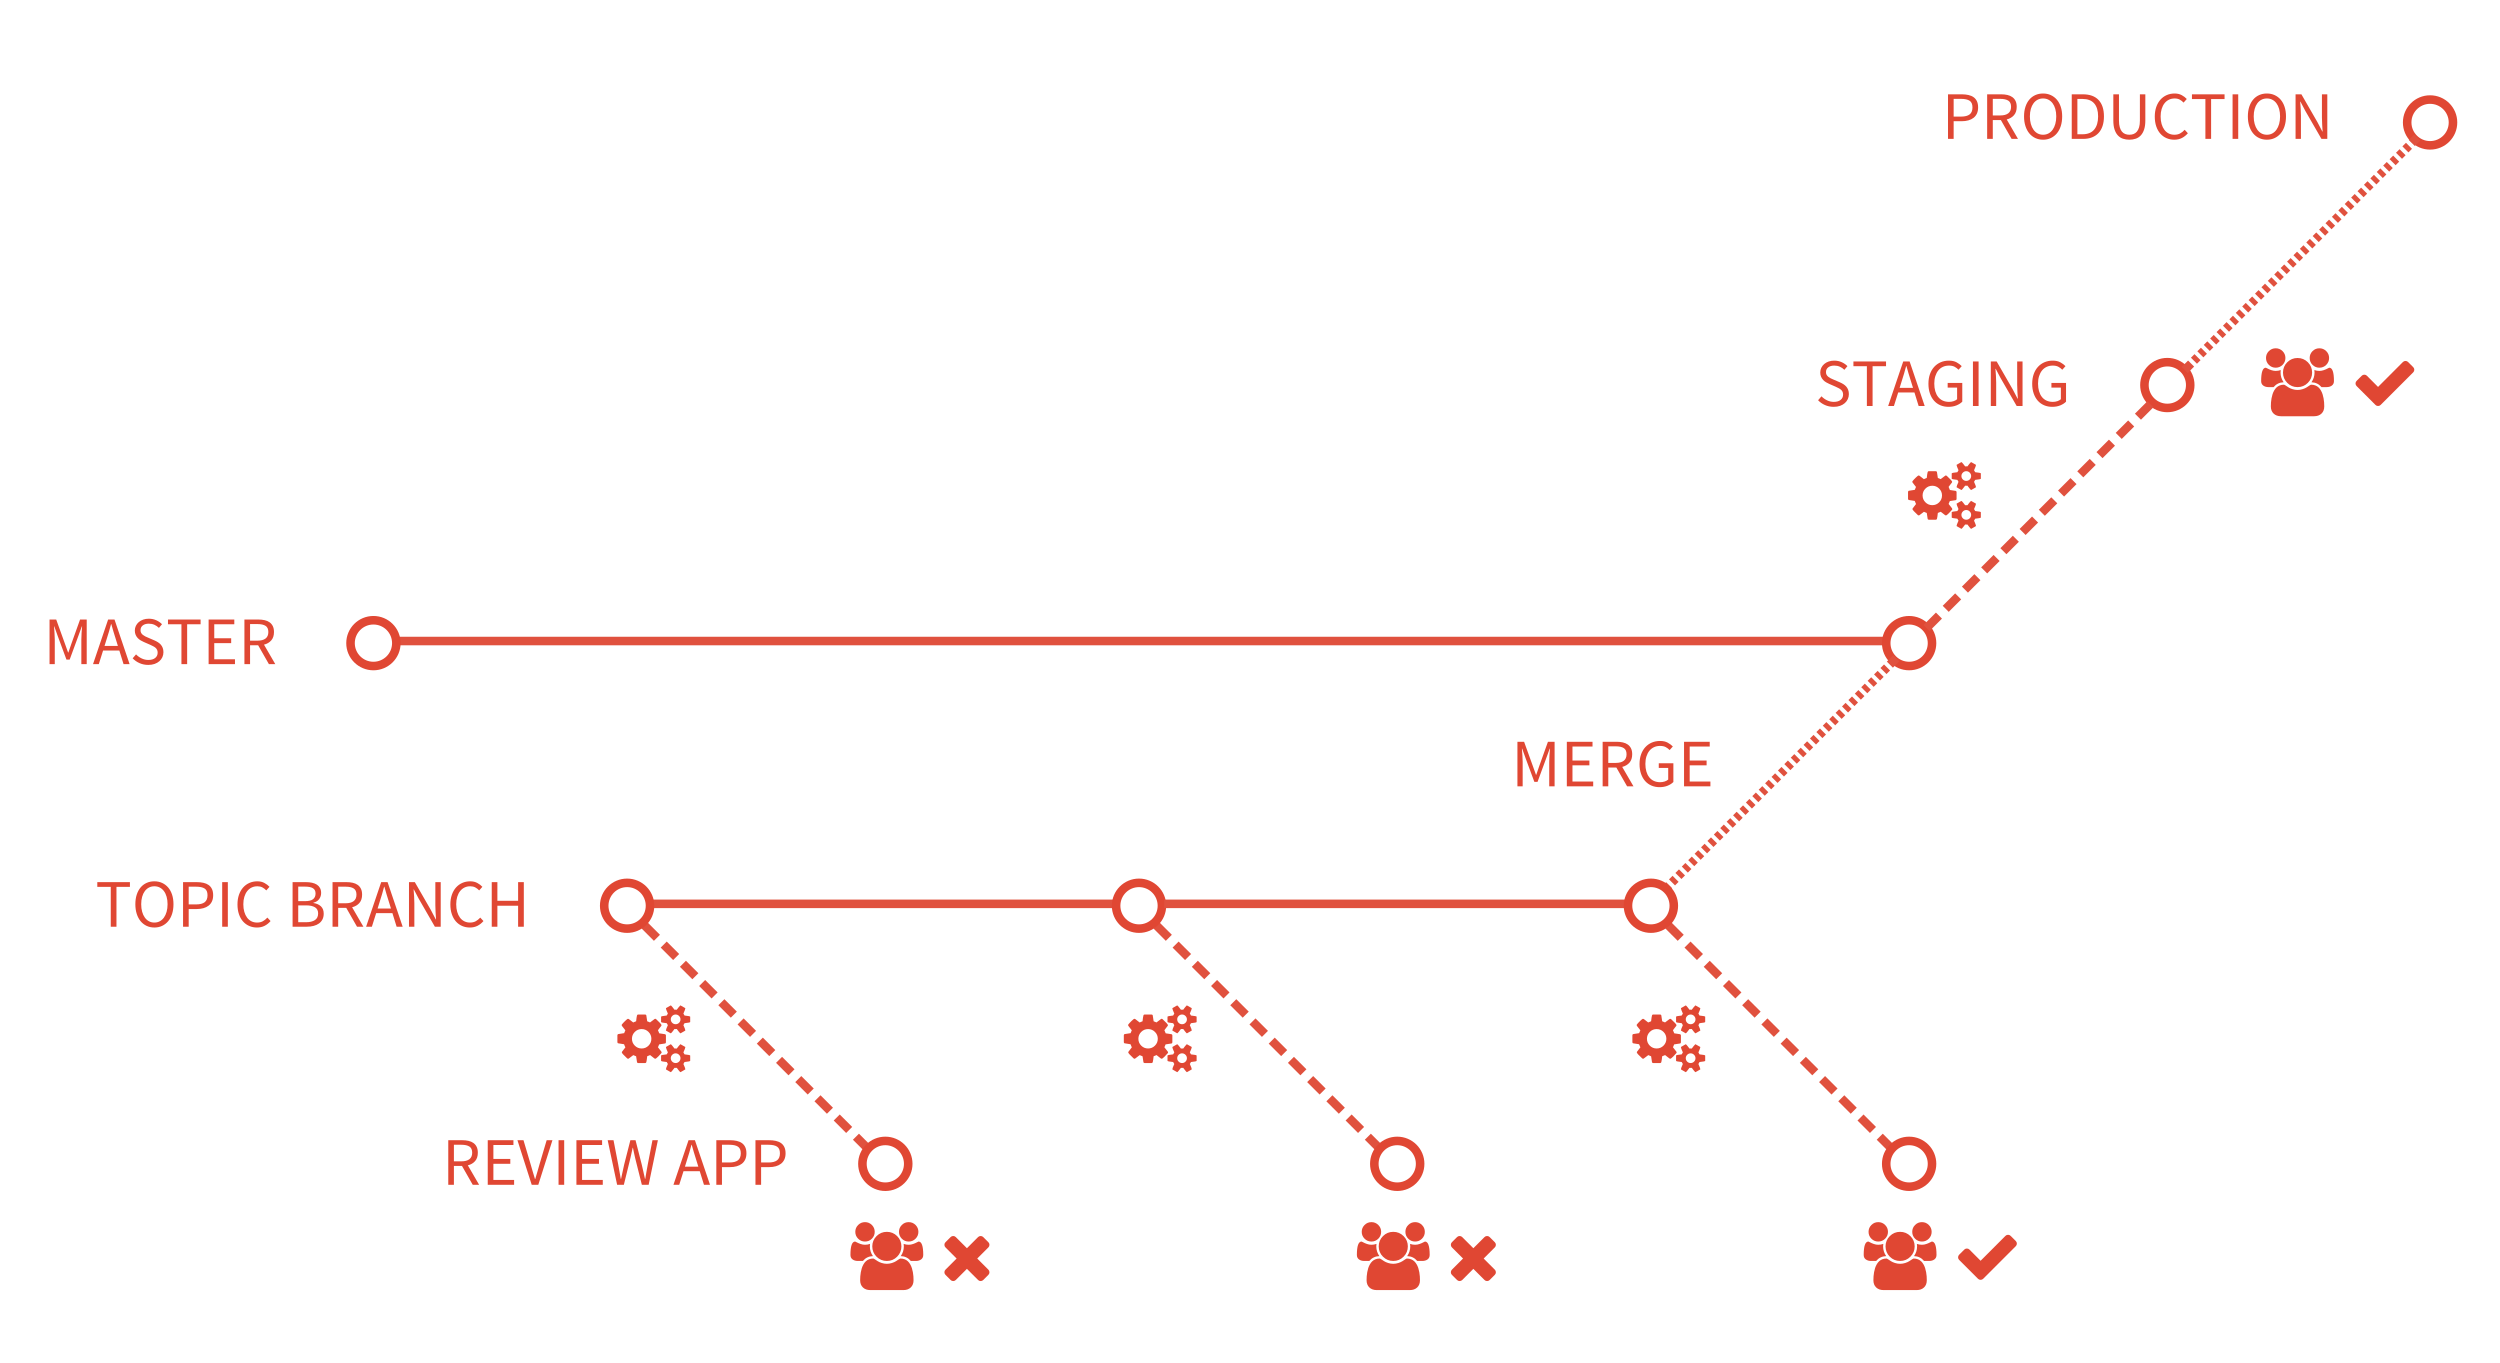 <?xml version="1.0" encoding="UTF-8"?>
<svg width="1170px" height="638px" viewBox="0 0 1170 638" version="1.1" xmlns="http://www.w3.org/2000/svg" xmlns:xlink="http://www.w3.org/1999/xlink">
    <!-- Generator: Sketch 41 (35326) - http://www.bohemiancoding.com/sketch -->
    <title>review-apps-CD-outlined</title>
    <desc>Created with Sketch.</desc>
    <defs></defs>
    <g id="Page-2" stroke="none" stroke-width="1" fill="none" fill-rule="evenodd">
        <g id="review-apps-CD-outlined">
            <g id="Group-4-Copy" transform="translate(23, 43)">
                <polygon id="Line-Copy-25" fill="#E0513E" points="163.546 259 858.69 259 858.69 255 163.546 255"></polygon>
                <path d="M870.471,266.703 C875.288,266.703 879.191,262.801 879.191,257.989 C879.191,253.177 875.288,249.275 870.471,249.275 C865.654,249.275 861.75,253.177 861.75,257.989 C861.75,262.801 865.654,266.703 870.471,266.703 Z M870.471,270.703 C863.446,270.703 857.75,265.01 857.75,257.989 C857.75,250.967 863.446,245.275 870.471,245.275 C877.496,245.275 883.191,250.967 883.191,257.989 C883.191,265.01 877.496,270.703 870.471,270.703 Z" id="Oval-Copy-20" fill="#E04733"></path>
                <path d="M991.315,145.922 C996.132,145.922 1000.036,142.02 1000.036,137.208 C1000.036,132.396 996.132,128.494 991.315,128.494 C986.499,128.494 982.595,132.396 982.595,137.208 C982.595,142.02 986.499,145.922 991.315,145.922 Z M991.315,149.922 C984.29,149.922 978.595,144.23 978.595,137.208 C978.595,130.187 984.29,124.494 991.315,124.494 C998.341,124.494 1004.036,130.187 1004.036,137.208 C1004.036,144.23 998.341,149.922 991.315,149.922 Z" id="Oval-Copy-22" fill="#E04733"></path>
                <g id="Group-7" transform="translate(0, 236.799)" fill="#E04733">
                    <path d="M151.765,29.903 C156.582,29.903 160.486,26.002 160.486,21.19 C160.486,16.378 156.582,12.476 151.765,12.476 C146.949,12.476 143.045,16.378 143.045,21.19 C143.045,26.002 146.949,29.903 151.765,29.903 Z M151.765,33.903 C144.74,33.903 139.045,28.211 139.045,21.19 C139.045,14.168 144.74,8.476 151.765,8.476 C158.791,8.476 164.486,14.168 164.486,21.19 C164.486,28.211 158.791,33.903 151.765,33.903 Z" id="Oval-Copy-10"></path>
                    <path d="M0.188,10.139 L3.304,10.139 L7.343,21.333 L8.869,25.594 L8.996,25.594 L10.459,21.333 L14.466,10.139 L17.582,10.139 L17.582,31 L15.07,31 L15.07,19.52 C15.07,18.587 15.107,17.559 15.181,16.436 C15.256,15.312 15.335,14.284 15.42,13.351 L15.293,13.351 L13.607,17.994 L9.601,28.901 L8.106,28.901 L4.067,17.994 L2.414,13.351 L2.287,13.351 C2.35,14.284 2.424,15.312 2.509,16.436 C2.594,17.559 2.636,18.587 2.636,19.52 L2.636,31 L0.188,31 L0.188,10.139 Z M32.179,22.509 L31.193,19.329 C30.811,18.163 30.451,17.003 30.112,15.847 C29.772,14.692 29.433,13.51 29.094,12.302 L28.967,12.302 C28.649,13.51 28.32,14.692 27.981,15.847 C27.642,17.003 27.281,18.163 26.9,19.329 L25.914,22.509 L32.179,22.509 Z M32.846,24.64 L25.246,24.64 L23.243,31 L20.54,31 L27.599,10.139 L30.589,10.139 L37.648,31 L34.818,31 L32.846,24.64 Z M40.669,26.453 C41.411,27.237 42.286,27.868 43.293,28.345 C44.3,28.822 45.344,29.06 46.425,29.06 C47.803,29.06 48.873,28.748 49.637,28.122 C50.4,27.497 50.782,26.675 50.782,25.658 C50.782,25.128 50.691,24.677 50.511,24.306 C50.331,23.935 50.087,23.617 49.78,23.352 C49.472,23.087 49.107,22.849 48.683,22.637 C48.259,22.425 47.803,22.202 47.315,21.969 L44.326,20.665 C43.839,20.453 43.34,20.199 42.832,19.902 C42.323,19.605 41.867,19.245 41.464,18.821 C41.061,18.397 40.733,17.893 40.478,17.31 C40.224,16.727 40.097,16.054 40.097,15.291 C40.097,14.506 40.261,13.775 40.59,13.097 C40.918,12.418 41.374,11.83 41.957,11.332 C42.54,10.833 43.229,10.447 44.024,10.171 C44.819,9.895 45.693,9.758 46.648,9.758 C47.898,9.758 49.054,9.996 50.114,10.473 C51.174,10.95 52.075,11.57 52.817,12.333 L51.386,14.051 C50.75,13.436 50.045,12.954 49.271,12.604 C48.497,12.254 47.623,12.079 46.648,12.079 C45.481,12.079 44.543,12.349 43.833,12.89 C43.123,13.431 42.768,14.178 42.768,15.132 C42.768,15.641 42.869,16.07 43.07,16.42 C43.271,16.77 43.542,17.077 43.881,17.342 C44.22,17.607 44.591,17.84 44.994,18.042 C45.397,18.243 45.81,18.428 46.234,18.598 L49.192,19.87 C49.785,20.124 50.347,20.416 50.877,20.745 C51.407,21.073 51.863,21.455 52.244,21.889 C52.626,22.324 52.928,22.833 53.151,23.416 C53.373,23.999 53.485,24.672 53.485,25.435 C53.485,26.262 53.32,27.036 52.992,27.756 C52.663,28.477 52.191,29.108 51.577,29.649 C50.962,30.189 50.22,30.613 49.351,30.921 C48.481,31.228 47.496,31.382 46.393,31.382 C44.93,31.382 43.574,31.106 42.323,30.555 C41.072,30.004 39.991,29.251 39.079,28.297 L40.669,26.453 Z M61.912,12.365 L55.615,12.365 L55.615,10.139 L70.879,10.139 L70.879,12.365 L64.583,12.365 L64.583,31 L61.912,31 L61.912,12.365 Z M74.632,10.139 L86.652,10.139 L86.652,12.365 L77.271,12.365 L77.271,18.916 L85.189,18.916 L85.189,21.174 L77.271,21.174 L77.271,28.742 L86.97,28.742 L86.97,31 L74.632,31 L74.632,10.139 Z M94.03,20.029 L97.528,20.029 C99.16,20.029 100.411,19.695 101.28,19.027 C102.149,18.359 102.584,17.347 102.584,15.99 C102.584,14.612 102.149,13.648 101.28,13.097 C100.411,12.545 99.16,12.27 97.528,12.27 L94.03,12.27 L94.03,20.029 Z M102.838,31 L97.814,22.191 L94.03,22.191 L94.03,31 L91.39,31 L91.39,10.139 L97.909,10.139 C98.969,10.139 99.95,10.24 100.851,10.441 C101.752,10.643 102.525,10.977 103.172,11.443 C103.819,11.909 104.322,12.514 104.683,13.256 C105.043,13.998 105.223,14.909 105.223,15.99 C105.223,17.623 104.799,18.927 103.951,19.902 C103.103,20.877 101.969,21.545 100.549,21.905 L105.827,31 L102.838,31 Z" id="MASTER"></path>
                </g>
                <path d="M829.455,142.471 C830.197,143.256 831.071,143.886 832.078,144.363 C833.085,144.84 834.129,145.079 835.211,145.079 C836.589,145.079 837.659,144.766 838.422,144.141 C839.186,143.515 839.567,142.694 839.567,141.676 C839.567,141.146 839.477,140.696 839.297,140.325 C839.117,139.954 838.873,139.636 838.566,139.371 C838.258,139.106 837.892,138.867 837.468,138.655 C837.044,138.443 836.589,138.221 836.101,137.987 L833.112,136.684 C832.624,136.472 832.126,136.217 831.617,135.92 C831.108,135.624 830.653,135.263 830.25,134.839 C829.847,134.415 829.518,133.912 829.264,133.329 C829.01,132.746 828.882,132.073 828.882,131.309 C828.882,130.525 829.047,129.794 829.375,129.115 C829.704,128.437 830.16,127.848 830.743,127.35 C831.326,126.852 832.015,126.465 832.81,126.19 C833.605,125.914 834.479,125.776 835.433,125.776 C836.684,125.776 837.839,126.015 838.899,126.492 C839.959,126.969 840.86,127.589 841.602,128.352 L840.171,130.069 C839.535,129.454 838.831,128.972 838.057,128.622 C837.283,128.272 836.408,128.098 835.433,128.098 C834.267,128.098 833.329,128.368 832.619,128.908 C831.909,129.449 831.554,130.196 831.554,131.15 C831.554,131.659 831.654,132.088 831.856,132.438 C832.057,132.788 832.327,133.095 832.667,133.36 C833.006,133.625 833.377,133.859 833.78,134.06 C834.182,134.261 834.596,134.447 835.02,134.617 L837.977,135.889 C838.571,136.143 839.133,136.434 839.663,136.763 C840.193,137.092 840.648,137.473 841.03,137.908 C841.412,138.342 841.714,138.851 841.936,139.434 C842.159,140.017 842.27,140.69 842.27,141.454 C842.27,142.28 842.106,143.054 841.777,143.775 C841.449,144.496 840.977,145.126 840.362,145.667 C839.747,146.208 839.005,146.632 838.136,146.939 C837.267,147.246 836.281,147.4 835.179,147.4 C833.716,147.4 832.359,147.125 831.108,146.573 C829.858,146.022 828.776,145.27 827.865,144.316 L829.455,142.471 Z M850.697,128.384 L844.401,128.384 L844.401,126.158 L859.665,126.158 L859.665,128.384 L853.368,128.384 L853.368,147.019 L850.697,147.019 L850.697,128.384 Z M872.289,138.528 L871.304,135.348 C870.922,134.182 870.562,133.021 870.222,131.866 C869.883,130.71 869.544,129.529 869.205,128.32 L869.078,128.32 C868.76,129.529 868.431,130.71 868.092,131.866 C867.753,133.021 867.392,134.182 867.011,135.348 L866.025,138.528 L872.289,138.528 Z M872.957,140.659 L865.357,140.659 L863.354,147.019 L860.651,147.019 L867.71,126.158 L870.699,126.158 L877.759,147.019 L874.929,147.019 L872.957,140.659 Z M879.508,136.588 C879.508,134.913 879.747,133.408 880.224,132.073 C880.701,130.737 881.368,129.603 882.227,128.67 C883.086,127.737 884.098,127.022 885.264,126.523 C886.43,126.025 887.712,125.776 889.112,125.776 C890.553,125.776 891.756,126.046 892.721,126.587 C893.686,127.128 894.475,127.716 895.09,128.352 L893.595,130.037 C893.065,129.486 892.456,129.025 891.767,128.654 C891.078,128.283 890.203,128.098 889.143,128.098 C888.083,128.098 887.129,128.294 886.281,128.686 C885.433,129.078 884.713,129.64 884.119,130.371 C883.525,131.103 883.064,131.988 882.736,133.027 C882.407,134.065 882.243,135.231 882.243,136.525 C882.243,137.839 882.397,139.021 882.704,140.07 C883.011,141.12 883.457,142.015 884.04,142.757 C884.623,143.499 885.343,144.072 886.202,144.475 C887.061,144.877 888.052,145.079 889.175,145.079 C889.917,145.079 890.622,144.967 891.29,144.745 C891.958,144.522 892.504,144.22 892.928,143.839 L892.928,138.401 L888.507,138.401 L888.507,136.207 L895.344,136.207 L895.344,144.983 C894.666,145.683 893.77,146.261 892.657,146.716 C891.544,147.172 890.288,147.4 888.889,147.4 C887.511,147.4 886.25,147.156 885.105,146.669 C883.96,146.181 882.974,145.476 882.147,144.554 C881.321,143.632 880.674,142.498 880.208,141.151 C879.741,139.805 879.508,138.284 879.508,136.588 Z M900.337,126.158 L902.976,126.158 L902.976,147.019 L900.337,147.019 L900.337,126.158 Z M908.7,126.158 L911.435,126.158 L918.972,139.259 L921.23,143.584 L921.357,143.584 C921.293,142.524 921.224,141.427 921.15,140.293 C921.076,139.159 921.039,138.04 921.039,136.938 L921.039,126.158 L923.551,126.158 L923.551,147.019 L920.816,147.019 L913.248,133.885 L910.99,129.592 L910.863,129.592 C910.948,130.652 911.027,131.728 911.101,132.82 C911.176,133.912 911.213,135.009 911.213,136.111 L911.213,147.019 L908.7,147.019 L908.7,126.158 Z M928.067,136.588 C928.067,134.913 928.305,133.408 928.782,132.073 C929.259,130.737 929.927,129.603 930.786,128.67 C931.644,127.737 932.656,127.022 933.822,126.523 C934.988,126.025 936.271,125.776 937.67,125.776 C939.112,125.776 940.315,126.046 941.28,126.587 C942.244,127.128 943.034,127.716 943.649,128.352 L942.154,130.037 C941.624,129.486 941.015,129.025 940.326,128.654 C939.637,128.283 938.762,128.098 937.702,128.098 C936.642,128.098 935.688,128.294 934.84,128.686 C933.992,129.078 933.271,129.64 932.678,130.371 C932.084,131.103 931.623,131.988 931.294,133.027 C930.966,134.065 930.801,135.231 930.801,136.525 C930.801,137.839 930.955,139.021 931.263,140.07 C931.57,141.12 932.015,142.015 932.598,142.757 C933.181,143.499 933.902,144.072 934.761,144.475 C935.619,144.877 936.61,145.079 937.734,145.079 C938.476,145.079 939.181,144.967 939.849,144.745 C940.516,144.522 941.062,144.22 941.486,143.839 L941.486,138.401 L937.066,138.401 L937.066,136.207 L943.903,136.207 L943.903,144.983 C943.225,145.683 942.329,146.261 941.216,146.716 C940.103,147.172 938.847,147.4 937.448,147.4 C936.07,147.4 934.808,147.156 933.663,146.669 C932.519,146.181 931.533,145.476 930.706,144.554 C929.879,143.632 929.233,142.498 928.766,141.151 C928.3,139.805 928.067,138.284 928.067,136.588 Z" id="STAGING" fill="#E04733"></path>
                <path d="M888.668,1.139 L895.06,1.139 C896.205,1.139 897.254,1.245 898.208,1.457 C899.162,1.669 899.973,2.014 900.641,2.491 C901.309,2.968 901.828,3.598 902.199,4.383 C902.57,5.167 902.756,6.132 902.756,7.277 C902.756,8.379 902.57,9.333 902.199,10.139 C901.828,10.944 901.304,11.612 900.625,12.142 C899.947,12.672 899.136,13.069 898.193,13.335 C897.249,13.6 896.205,13.732 895.06,13.732 L891.308,13.732 L891.308,22 L888.668,22 L888.668,1.139 Z M894.742,11.57 C896.565,11.57 897.917,11.225 898.797,10.536 C899.677,9.847 900.116,8.761 900.116,7.277 C900.116,5.771 899.671,4.727 898.781,4.144 C897.89,3.561 896.544,3.27 894.742,3.27 L891.308,3.27 L891.308,11.57 L894.742,11.57 Z M909.625,11.029 L913.123,11.029 C914.755,11.029 916.006,10.695 916.875,10.027 C917.744,9.359 918.179,8.347 918.179,6.99 C918.179,5.612 917.744,4.648 916.875,4.097 C916.006,3.545 914.755,3.27 913.123,3.27 L909.625,3.27 L909.625,11.029 Z M918.433,22 L913.409,13.191 L909.625,13.191 L909.625,22 L906.985,22 L906.985,1.139 L913.504,1.139 C914.564,1.139 915.545,1.24 916.446,1.441 C917.347,1.643 918.121,1.977 918.767,2.443 C919.414,2.909 919.917,3.514 920.278,4.256 C920.638,4.998 920.818,5.909 920.818,6.99 C920.818,8.623 920.394,9.927 919.546,10.902 C918.698,11.877 917.564,12.545 916.144,12.905 L921.422,22 L918.433,22 Z M933.157,22.382 C931.842,22.382 930.639,22.127 929.547,21.618 C928.456,21.11 927.517,20.384 926.733,19.44 C925.949,18.497 925.339,17.352 924.905,16.006 C924.47,14.659 924.253,13.149 924.253,11.474 C924.253,9.799 924.47,8.3 924.905,6.975 C925.339,5.649 925.949,4.526 926.733,3.604 C927.517,2.681 928.456,1.977 929.547,1.489 C930.639,1.001 931.842,0.758 933.157,0.758 C934.471,0.758 935.674,1.007 936.766,1.505 C937.858,2.003 938.801,2.713 939.596,3.636 C940.391,4.558 941.006,5.681 941.441,7.006 C941.875,8.331 942.092,9.821 942.092,11.474 C942.092,13.149 941.875,14.659 941.441,16.006 C941.006,17.352 940.391,18.497 939.596,19.44 C938.801,20.384 937.858,21.11 936.766,21.618 C935.674,22.127 934.471,22.382 933.157,22.382 Z M933.157,20.06 C934.089,20.06 934.932,19.859 935.685,19.456 C936.437,19.053 937.084,18.476 937.625,17.723 C938.165,16.97 938.584,16.069 938.881,15.02 C939.177,13.97 939.326,12.789 939.326,11.474 C939.326,10.181 939.177,9.015 938.881,7.976 C938.584,6.937 938.165,6.058 937.625,5.337 C937.084,4.616 936.437,4.06 935.685,3.667 C934.932,3.275 934.089,3.079 933.157,3.079 C932.224,3.079 931.381,3.275 930.629,3.667 C929.876,4.06 929.229,4.616 928.689,5.337 C928.148,6.058 927.729,6.937 927.433,7.976 C927.136,9.015 926.987,10.181 926.987,11.474 C926.987,12.789 927.136,13.97 927.433,15.02 C927.729,16.069 928.148,16.97 928.689,17.723 C929.229,18.476 929.876,19.053 930.629,19.456 C931.381,19.859 932.224,20.06 933.157,20.06 Z M946.576,1.139 L951.791,1.139 C955.014,1.139 957.462,2.03 959.137,3.81 C960.812,5.591 961.649,8.146 961.649,11.474 C961.649,13.128 961.437,14.606 961.013,15.91 C960.589,17.214 959.964,18.316 959.137,19.218 C958.31,20.119 957.293,20.807 956.084,21.285 C954.876,21.762 953.487,22 951.919,22 L946.576,22 L946.576,1.139 Z M951.601,19.838 C954.039,19.838 955.867,19.106 957.086,17.643 C958.305,16.181 958.915,14.124 958.915,11.474 C958.915,8.824 958.305,6.8 957.086,5.4 C955.867,4.001 954.039,3.302 951.601,3.302 L949.216,3.302 L949.216,19.838 L951.601,19.838 Z M966.038,1.139 L968.677,1.139 L968.677,13.446 C968.677,14.697 968.804,15.746 969.059,16.594 C969.313,17.442 969.658,18.12 970.092,18.629 C970.527,19.138 971.041,19.504 971.635,19.726 C972.228,19.949 972.864,20.06 973.543,20.06 C974.242,20.06 974.889,19.949 975.482,19.726 C976.076,19.504 976.595,19.138 977.041,18.629 C977.486,18.12 977.836,17.442 978.09,16.594 C978.344,15.746 978.472,14.697 978.472,13.446 L978.472,1.139 L981.016,1.139 L981.016,13.382 C981.016,15.057 980.825,16.467 980.443,17.612 C980.062,18.756 979.537,19.684 978.869,20.394 C978.201,21.104 977.412,21.613 976.5,21.921 C975.588,22.228 974.603,22.382 973.543,22.382 C972.483,22.382 971.492,22.228 970.569,21.921 C969.647,21.613 968.852,21.104 968.184,20.394 C967.517,19.684 966.992,18.756 966.61,17.612 C966.229,16.467 966.038,15.057 966.038,13.382 L966.038,1.139 Z M985.436,11.57 C985.436,9.895 985.669,8.39 986.135,7.054 C986.602,5.718 987.248,4.584 988.075,3.651 C988.902,2.719 989.883,2.003 991.017,1.505 C992.151,1.007 993.386,0.758 994.721,0.758 C995.993,0.758 997.106,1.017 998.06,1.537 C999.014,2.056 999.799,2.655 1000.414,3.333 L998.919,5.019 C998.368,4.425 997.758,3.954 997.091,3.604 C996.423,3.254 995.644,3.079 994.753,3.079 C993.757,3.079 992.856,3.275 992.05,3.667 C991.245,4.06 990.556,4.621 989.983,5.353 C989.411,6.084 988.966,6.969 988.648,8.008 C988.33,9.047 988.171,10.213 988.171,11.506 C988.171,12.82 988.324,14.002 988.632,15.052 C988.939,16.101 989.368,16.997 989.92,17.739 C990.471,18.481 991.144,19.053 991.939,19.456 C992.734,19.859 993.63,20.06 994.626,20.06 C995.644,20.06 996.529,19.859 997.281,19.456 C998.034,19.053 998.749,18.481 999.428,17.739 L1000.922,19.361 C1000.096,20.315 999.163,21.057 998.124,21.587 C997.085,22.117 995.898,22.382 994.562,22.382 C993.248,22.382 992.034,22.138 990.921,21.65 C989.808,21.163 988.844,20.458 988.028,19.536 C987.211,18.613 986.575,17.479 986.12,16.133 C985.664,14.787 985.436,13.266 985.436,11.57 Z M1009.127,3.365 L1002.83,3.365 L1002.83,1.139 L1018.094,1.139 L1018.094,3.365 L1011.798,3.365 L1011.798,22 L1009.127,22 L1009.127,3.365 Z M1021.847,1.139 L1024.486,1.139 L1024.486,22 L1021.847,22 L1021.847,1.139 Z M1037.906,22.382 C1036.591,22.382 1035.388,22.127 1034.297,21.618 C1033.205,21.11 1032.267,20.384 1031.482,19.44 C1030.698,18.497 1030.088,17.352 1029.654,16.006 C1029.219,14.659 1029.002,13.149 1029.002,11.474 C1029.002,9.799 1029.219,8.3 1029.654,6.975 C1030.088,5.649 1030.698,4.526 1031.482,3.604 C1032.267,2.681 1033.205,1.977 1034.297,1.489 C1035.388,1.001 1036.591,0.758 1037.906,0.758 C1039.22,0.758 1040.423,1.007 1041.515,1.505 C1042.607,2.003 1043.55,2.713 1044.345,3.636 C1045.14,4.558 1045.755,5.681 1046.19,7.006 C1046.624,8.331 1046.842,9.821 1046.842,11.474 C1046.842,13.149 1046.624,14.659 1046.19,16.006 C1045.755,17.352 1045.14,18.497 1044.345,19.44 C1043.55,20.384 1042.607,21.11 1041.515,21.618 C1040.423,22.127 1039.22,22.382 1037.906,22.382 Z M1037.906,20.06 C1038.839,20.06 1039.681,19.859 1040.434,19.456 C1041.187,19.053 1041.833,18.476 1042.374,17.723 C1042.914,16.97 1043.333,16.069 1043.63,15.02 C1043.927,13.97 1044.075,12.789 1044.075,11.474 C1044.075,10.181 1043.927,9.015 1043.63,7.976 C1043.333,6.937 1042.914,6.058 1042.374,5.337 C1041.833,4.616 1041.187,4.06 1040.434,3.667 C1039.681,3.275 1038.839,3.079 1037.906,3.079 C1036.973,3.079 1036.13,3.275 1035.378,3.667 C1034.625,4.06 1033.979,4.616 1033.438,5.337 C1032.897,6.058 1032.479,6.937 1032.182,7.976 C1031.885,9.015 1031.737,10.181 1031.737,11.474 C1031.737,12.789 1031.885,13.97 1032.182,15.02 C1032.479,16.069 1032.897,16.97 1033.438,17.723 C1033.979,18.476 1034.625,19.053 1035.378,19.456 C1036.13,19.859 1036.973,20.06 1037.906,20.06 Z M1051.325,1.139 L1054.06,1.139 L1061.597,14.241 L1063.855,18.566 L1063.982,18.566 C1063.918,17.506 1063.849,16.409 1063.775,15.274 C1063.701,14.14 1063.664,13.022 1063.664,11.919 L1063.664,1.139 L1066.176,1.139 L1066.176,22 L1063.441,22 L1055.873,8.867 L1053.615,4.574 L1053.488,4.574 C1053.573,5.634 1053.652,6.709 1053.726,7.801 C1053.801,8.893 1053.838,9.99 1053.838,11.093 L1053.838,22 L1051.325,22 L1051.325,1.139 Z" id="PRODUCTION-Copy-2" fill="#E04733"></path>
                <polygon id="Line-Copy-17" fill="#E0513E" points="282.27 382 498.278 382 498.278 378 282.27 378"></polygon>
                <path d="M277.202,391.484 L283.03,397.309 L285.857,394.48 L280.029,388.655 L277.202,391.484 Z M286.198,400.476 L292.026,406.301 L294.854,403.472 L289.026,397.647 L286.198,400.476 Z M295.195,409.468 L301.023,415.293 L303.851,412.464 L298.023,406.639 L295.195,409.468 Z M304.192,418.46 L310.02,424.285 L312.848,421.456 L307.02,415.631 L304.192,418.46 Z M313.189,427.452 L319.017,433.277 L321.844,430.448 L316.016,424.623 L313.189,427.452 Z M322.185,436.444 L328.014,442.269 L330.841,439.44 L325.013,433.615 L322.185,436.444 Z M331.182,445.436 L337.01,451.261 L339.838,448.432 L334.01,442.607 L331.182,445.436 Z M340.179,454.428 L346.007,460.253 L348.835,457.424 L343.007,451.599 L340.179,454.428 Z M349.176,463.42 L355.004,469.245 L357.831,466.416 L352.003,460.591 L349.176,463.42 Z M358.172,472.412 L364.001,478.237 L366.828,475.408 L361,469.583 L358.172,472.412 Z M367.169,481.404 L372.997,487.229 L375.825,484.4 L369.997,478.575 L367.169,481.404 Z M376.166,490.396 L381.994,496.221 L384.822,493.392 L378.994,487.567 L376.166,490.396 Z" id="Line-Copy-18" fill="#E0513E"></path>
                <path d="M516.77,391.484 L522.598,397.309 L525.426,394.48 L519.598,388.655 L516.77,391.484 Z M525.767,400.476 L531.595,406.301 L534.423,403.472 L528.595,397.647 L525.767,400.476 Z M534.764,409.468 L540.592,415.293 L543.419,412.464 L537.591,406.639 L534.764,409.468 Z M543.76,418.46 L549.588,424.285 L552.416,421.456 L546.588,415.631 L543.76,418.46 Z M552.757,427.452 L558.585,433.277 L561.413,430.448 L555.585,424.623 L552.757,427.452 Z M561.754,436.444 L567.582,442.269 L570.41,439.44 L564.582,433.615 L561.754,436.444 Z M570.751,445.436 L576.579,451.261 L579.406,448.432 L573.578,442.607 L570.751,445.436 Z M579.747,454.428 L585.576,460.253 L588.403,457.424 L582.575,451.599 L579.747,454.428 Z M588.744,463.42 L594.572,469.245 L597.4,466.416 L591.572,460.591 L588.744,463.42 Z M597.741,472.412 L603.569,478.237 L606.397,475.408 L600.569,469.583 L597.741,472.412 Z M606.738,481.404 L612.566,487.229 L615.394,484.4 L609.565,478.575 L606.738,481.404 Z M615.734,490.396 L621.563,496.221 L624.39,493.392 L618.562,487.567 L615.734,490.396 Z" id="Line-Copy-22" fill="#E0513E"></path>
                <path d="M756.339,391.484 L762.167,397.309 L764.994,394.48 L759.166,388.655 L756.339,391.484 Z M765.335,400.476 L771.163,406.301 L773.991,403.472 L768.163,397.647 L765.335,400.476 Z M774.332,409.468 L780.16,415.293 L782.988,412.464 L777.16,406.639 L774.332,409.468 Z M783.329,418.46 L789.157,424.285 L791.985,421.456 L786.157,415.631 L783.329,418.46 Z M792.326,427.452 L798.154,433.277 L800.981,430.448 L795.153,424.623 L792.326,427.452 Z M801.322,436.444 L807.15,442.269 L809.978,439.44 L804.15,433.615 L801.322,436.444 Z M810.319,445.436 L816.147,451.261 L818.975,448.432 L813.147,442.607 L810.319,445.436 Z M819.316,454.428 L825.144,460.253 L827.972,457.424 L822.144,451.599 L819.316,454.428 Z M828.313,463.42 L834.141,469.245 L836.968,466.416 L831.14,460.591 L828.313,463.42 Z M837.309,472.412 L843.138,478.237 L845.965,475.408 L840.137,469.583 L837.309,472.412 Z M846.306,481.404 L852.134,487.229 L854.962,484.4 L849.134,478.575 L846.306,481.404 Z M855.303,490.396 L861.131,496.221 L863.959,493.392 L858.131,487.567 L855.303,490.396 Z" id="Line-Copy-23" fill="#E0513E"></path>
                <path d="M880.011,252.341 L885.839,246.516 L883.011,243.687 L877.183,249.512 L880.011,252.341 Z M889.007,243.349 L894.835,237.524 L892.008,234.695 L886.18,240.52 L889.007,243.349 Z M898.004,234.357 L903.832,228.532 L901.004,225.703 L895.176,231.528 L898.004,234.357 Z M907.001,225.365 L912.829,219.54 L910.001,216.711 L904.173,222.536 L907.001,225.365 Z M915.998,216.373 L921.826,210.548 L918.998,207.719 L913.17,213.544 L915.998,216.373 Z M924.994,207.381 L930.822,201.556 L927.995,198.727 L922.167,204.552 L924.994,207.381 Z M933.991,198.389 L939.819,192.564 L936.992,189.735 L931.163,195.56 L933.991,198.389 Z M942.988,189.397 L948.816,183.572 L945.988,180.743 L940.16,186.568 L942.988,189.397 Z M951.985,180.405 L957.813,174.58 L954.985,171.751 L949.157,177.576 L951.985,180.405 Z M960.981,171.413 L966.809,165.588 L963.982,162.759 L958.154,168.584 L960.981,171.413 Z M969.978,162.421 L975.806,156.596 L972.979,153.767 L967.15,159.592 L969.978,162.421 Z M978.975,153.429 L984.803,147.604 L981.975,144.775 L976.147,150.6 L978.975,153.429 Z" id="Line-Copy-27" fill="#E0513E"></path>
                <path d="M1114.28,23.022 C1119.096,23.022 1123,19.121 1123,14.309 C1123,9.497 1119.096,5.595 1114.28,5.595 C1109.463,5.595 1105.559,9.497 1105.559,14.309 C1105.559,19.121 1109.463,23.022 1114.28,23.022 Z M1114.28,27.022 C1107.254,27.022 1101.559,21.33 1101.559,14.309 C1101.559,7.287 1107.254,1.595 1114.28,1.595 C1121.305,1.595 1127,7.287 1127,14.309 C1127,21.33 1121.305,27.022 1114.28,27.022 Z" id="Oval-Copy-24" fill="#E04733"></path>
                <path d="M1000.855,131.561 L1005.183,127.234 L1002.356,124.405 L998.027,128.732 L1000.855,131.561 Z M1003.854,128.563 L1008.182,124.237 L1005.355,121.408 L1001.026,125.734 L1003.854,128.563 Z M1006.853,125.566 L1011.181,121.24 L1008.354,118.411 L1004.025,122.737 L1006.853,125.566 Z M1009.852,122.569 L1014.18,118.242 L1011.353,115.413 L1007.024,119.74 L1009.852,122.569 Z M1012.85,119.571 L1017.179,115.245 L1014.351,112.416 L1010.023,116.742 L1012.85,119.571 Z M1015.849,116.574 L1020.178,112.248 L1017.35,109.419 L1013.022,113.745 L1015.849,116.574 Z M1018.848,113.577 L1023.177,109.25 L1020.349,106.421 L1016.021,110.748 L1018.848,113.577 Z M1021.847,110.579 L1026.176,106.253 L1023.348,103.424 L1019.02,107.75 L1021.847,110.579 Z M1024.846,107.582 L1029.175,103.256 L1026.347,100.426 L1022.018,104.753 L1024.846,107.582 Z M1027.845,104.585 L1032.174,100.258 L1029.346,97.429 L1025.017,101.756 L1027.845,104.585 Z M1030.844,101.587 L1035.173,97.261 L1032.345,94.432 L1028.016,98.758 L1030.844,101.587 Z M1033.843,98.59 L1038.172,94.264 L1035.344,91.434 L1031.015,95.761 L1033.843,98.59 Z M1036.842,95.593 L1041.17,91.266 L1038.343,88.437 L1034.014,92.763 L1036.842,95.593 Z M1039.841,92.595 L1044.169,88.269 L1041.342,85.44 L1037.013,89.766 L1039.841,92.595 Z M1042.84,89.598 L1047.168,85.272 L1044.341,82.442 L1040.012,86.769 L1042.84,89.598 Z M1045.839,86.601 L1050.167,82.274 L1047.34,79.445 L1043.011,83.771 L1045.839,86.601 Z M1048.838,83.603 L1053.166,79.277 L1050.338,76.448 L1046.01,80.774 L1048.838,83.603 Z M1051.836,80.606 L1056.165,76.28 L1053.337,73.45 L1049.009,77.777 L1051.836,80.606 Z M1054.835,77.609 L1059.164,73.282 L1056.336,70.453 L1052.008,74.779 L1054.835,77.609 Z M1057.834,74.611 L1062.163,70.285 L1059.335,67.456 L1055.007,71.782 L1057.834,74.611 Z M1060.833,71.614 L1065.162,67.288 L1062.334,64.458 L1058.006,68.785 L1060.833,71.614 Z M1063.832,68.617 L1068.161,64.29 L1065.333,61.461 L1061.004,65.787 L1063.832,68.617 Z M1066.831,65.619 L1071.16,61.293 L1068.332,58.464 L1064.003,62.79 L1066.831,65.619 Z M1069.83,62.622 L1074.159,58.296 L1071.331,55.466 L1067.002,59.793 L1069.83,62.622 Z M1072.829,59.625 L1077.158,55.298 L1074.33,52.469 L1070.001,56.795 L1072.829,59.625 Z M1075.828,56.627 L1080.156,52.301 L1077.329,49.472 L1073,53.798 L1075.828,56.627 Z M1078.827,53.63 L1083.155,49.303 L1080.328,46.474 L1075.999,50.801 L1078.827,53.63 Z M1081.826,50.633 L1086.154,46.306 L1083.327,43.477 L1078.998,47.803 L1081.826,50.633 Z M1084.825,47.635 L1089.153,43.309 L1086.326,40.48 L1081.997,44.806 L1084.825,47.635 Z M1087.824,44.638 L1092.152,40.311 L1089.324,37.482 L1084.996,41.809 L1087.824,44.638 Z M1090.822,41.64 L1095.151,37.314 L1092.323,34.485 L1087.995,38.811 L1090.822,41.64 Z M1093.821,38.643 L1098.15,34.317 L1095.322,31.488 L1090.994,35.814 L1093.821,38.643 Z M1096.82,35.646 L1101.149,31.319 L1098.321,28.49 L1093.993,32.817 L1096.82,35.646 Z M1099.819,32.648 L1104.148,28.322 L1101.32,25.493 L1096.992,29.819 L1099.819,32.648 Z M1102.818,29.651 L1107.147,25.325 L1104.319,22.496 L1099.99,26.822 L1102.818,29.651 Z M1105.817,26.654 L1109.688,22.785 L1106.86,19.956 L1102.989,23.825 L1105.817,26.654 Z" id="Line-Copy-34" fill="#E0513E"></path>
                <path d="M863.051,263.636 L858.723,267.963 L861.55,270.792 L865.879,266.465 L863.051,263.636 Z M860.052,266.634 L855.724,270.96 L858.552,273.789 L862.88,269.463 L860.052,266.634 Z M857.054,269.631 L852.725,273.957 L855.553,276.786 L859.881,272.46 L857.054,269.631 Z M854.055,272.628 L849.726,276.955 L852.554,279.784 L856.882,275.457 L854.055,272.628 Z M851.056,275.626 L846.727,279.952 L849.555,282.781 L853.883,278.455 L851.056,275.626 Z M848.057,278.623 L843.728,282.949 L846.556,285.778 L850.884,281.452 L848.057,278.623 Z M845.058,281.62 L840.729,285.947 L843.557,288.776 L847.886,284.449 L845.058,281.62 Z M842.059,284.618 L837.73,288.944 L840.558,291.773 L844.887,287.447 L842.059,284.618 Z M839.06,287.615 L834.731,291.941 L837.559,294.771 L841.888,290.444 L839.06,287.615 Z M836.061,290.612 L831.732,294.939 L834.56,297.768 L838.889,293.442 L836.061,290.612 Z M833.062,293.61 L828.734,297.936 L831.561,300.765 L835.89,296.439 L833.062,293.61 Z M830.063,296.607 L825.735,300.933 L828.562,303.763 L832.891,299.436 L830.063,296.607 Z M827.064,299.604 L822.736,303.931 L825.563,306.76 L829.892,302.434 L827.064,299.604 Z M824.065,302.602 L819.737,306.928 L822.564,309.757 L826.893,305.431 L824.065,302.602 Z M821.066,305.599 L816.738,309.925 L819.566,312.755 L823.894,308.428 L821.066,305.599 Z M818.068,308.596 L813.739,312.923 L816.567,315.752 L820.895,311.426 L818.068,308.596 Z M815.069,311.594 L810.74,315.92 L813.568,318.749 L817.896,314.423 L815.069,311.594 Z M812.07,314.591 L807.741,318.917 L810.569,321.747 L814.897,317.42 L812.07,314.591 Z M809.071,317.588 L804.742,321.915 L807.57,324.744 L811.898,320.418 L809.071,317.588 Z M806.072,320.586 L801.743,324.912 L804.571,327.741 L808.9,323.415 L806.072,320.586 Z M803.073,323.583 L798.744,327.909 L801.572,330.739 L805.901,326.412 L803.073,323.583 Z M800.074,326.58 L795.745,330.907 L798.573,333.736 L802.902,329.41 L800.074,326.58 Z M797.075,329.578 L792.746,333.904 L795.574,336.733 L799.903,332.407 L797.075,329.578 Z M794.076,332.575 L789.748,336.902 L792.575,339.731 L796.904,335.404 L794.076,332.575 Z M791.077,335.572 L786.749,339.899 L789.576,342.728 L793.905,338.402 L791.077,335.572 Z M788.078,338.57 L783.75,342.896 L786.577,345.725 L790.906,341.399 L788.078,338.57 Z M785.079,341.567 L780.751,345.894 L783.578,348.723 L787.907,344.396 L785.079,341.567 Z M782.081,344.565 L777.752,348.891 L780.58,351.72 L784.908,347.394 L782.081,344.565 Z M779.082,347.562 L774.753,351.888 L777.581,354.717 L781.909,350.391 L779.082,347.562 Z M776.083,350.559 L771.754,354.886 L774.582,357.715 L778.91,353.388 L776.083,350.559 Z M773.084,353.557 L768.755,357.883 L771.583,360.712 L775.911,356.386 L773.084,353.557 Z M770.085,356.554 L765.756,360.88 L768.584,363.709 L772.913,359.383 L770.085,356.554 Z M767.086,359.551 L762.757,363.878 L765.585,366.707 L769.914,362.38 L767.086,359.551 Z M764.087,362.549 L759.758,366.875 L762.586,369.704 L766.915,365.378 L764.087,362.549 Z M761.088,365.546 L756.759,369.872 L759.587,372.701 L763.916,368.375 L761.088,365.546 Z M758.089,368.543 L754.218,372.412 L757.046,375.241 L760.917,371.372 L758.089,368.543 Z" id="Line-Copy-24" fill="#E0513E"></path>
                <path d="M510.058,389.602 C514.875,389.602 518.779,385.7 518.779,380.888 C518.779,376.076 514.875,372.175 510.058,372.175 C505.242,372.175 501.338,376.076 501.338,380.888 C501.338,385.7 505.242,389.602 510.058,389.602 Z M510.058,393.602 C503.033,393.602 497.338,387.91 497.338,380.888 C497.338,373.867 503.033,368.175 510.058,368.175 C517.083,368.175 522.779,373.867 522.779,380.888 C522.779,387.91 517.083,393.602 510.058,393.602 Z" id="Oval-Copy-15" fill="#E04733"></path>
                <polygon id="Line-Copy-19" fill="#E0513E" points="521.839 382 737.846 382 737.846 378 521.839 378"></polygon>
                <path d="M749.627,389.602 C754.443,389.602 758.347,385.7 758.347,380.888 C758.347,376.076 754.443,372.175 749.627,372.175 C744.81,372.175 740.906,376.076 740.906,380.888 C740.906,385.7 744.81,389.602 749.627,389.602 Z M749.627,393.602 C742.601,393.602 736.906,387.91 736.906,380.888 C736.906,373.867 742.601,368.175 749.627,368.175 C756.652,368.175 762.347,373.867 762.347,380.888 C762.347,387.91 756.652,393.602 749.627,393.602 Z" id="Oval-Copy-16" fill="#E04733"></path>
                <path d="M270.49,389.602 C275.306,389.602 279.21,385.7 279.21,380.888 C279.21,376.076 275.306,372.175 270.49,372.175 C265.673,372.175 261.769,376.076 261.769,380.888 C261.769,385.7 265.673,389.602 270.49,389.602 Z M270.49,393.602 C263.464,393.602 257.769,387.91 257.769,380.888 C257.769,373.867 263.464,368.175 270.49,368.175 C277.515,368.175 283.21,373.867 283.21,380.888 C283.21,387.91 277.515,393.602 270.49,393.602 Z" id="Oval-Copy-14" fill="#E04733"></path>
                <path d="M630.902,510.383 C635.719,510.383 639.623,506.481 639.623,501.669 C639.623,496.857 635.719,492.955 630.902,492.955 C626.086,492.955 622.182,496.857 622.182,501.669 C622.182,506.481 626.086,510.383 630.902,510.383 Z M630.902,514.383 C623.877,514.383 618.182,508.691 618.182,501.669 C618.182,494.648 623.877,488.955 630.902,488.955 C637.928,488.955 643.623,494.648 643.623,501.669 C643.623,508.691 637.928,514.383 630.902,514.383 Z" id="Oval-Copy-19" fill="#E04733"></path>
                <path d="M870.471,510.383 C875.288,510.383 879.191,506.481 879.191,501.669 C879.191,496.857 875.288,492.955 870.471,492.955 C865.654,492.955 861.75,496.857 861.75,501.669 C861.75,506.481 865.654,510.383 870.471,510.383 Z M870.471,514.383 C863.446,514.383 857.75,508.691 857.75,501.669 C857.75,494.648 863.446,488.955 870.471,488.955 C877.496,488.955 883.191,494.648 883.191,501.669 C883.191,508.691 877.496,514.383 870.471,514.383 Z" id="Oval-Copy-18" fill="#E04733"></path>
                <path d="M391.334,510.383 C396.151,510.383 400.054,506.481 400.054,501.669 C400.054,496.857 396.151,492.955 391.334,492.955 C386.517,492.955 382.614,496.857 382.614,501.669 C382.614,506.481 386.517,510.383 391.334,510.383 Z M391.334,514.383 C384.309,514.383 378.614,508.691 378.614,501.669 C378.614,494.648 384.309,488.955 391.334,488.955 C398.359,488.955 404.054,494.648 404.054,501.669 C404.054,508.691 398.359,514.383 391.334,514.383 Z" id="Oval-Copy-17" fill="#E04733"></path>
                <path d="M28.834,372.064 L22.537,372.064 L22.537,369.838 L37.801,369.838 L37.801,372.064 L31.505,372.064 L31.505,390.699 L28.834,390.699 L28.834,372.064 Z M49.249,391.08 C47.935,391.08 46.732,390.826 45.64,390.317 C44.548,389.808 43.61,389.082 42.826,388.139 C42.041,387.196 41.432,386.051 40.997,384.705 C40.563,383.358 40.345,381.848 40.345,380.173 C40.345,378.498 40.563,376.998 40.997,375.673 C41.432,374.348 42.041,373.225 42.826,372.303 C43.61,371.38 44.548,370.675 45.64,370.188 C46.732,369.7 47.935,369.456 49.249,369.456 C50.564,369.456 51.767,369.706 52.859,370.204 C53.951,370.702 54.894,371.412 55.689,372.334 C56.484,373.257 57.099,374.38 57.533,375.705 C57.968,377.03 58.185,378.519 58.185,380.173 C58.185,381.848 57.968,383.358 57.533,384.705 C57.099,386.051 56.484,387.196 55.689,388.139 C54.894,389.082 53.951,389.808 52.859,390.317 C51.767,390.826 50.564,391.08 49.249,391.08 Z M49.249,388.759 C50.182,388.759 51.025,388.558 51.778,388.155 C52.53,387.752 53.177,387.174 53.717,386.422 C54.258,385.669 54.677,384.768 54.973,383.719 C55.27,382.669 55.419,381.487 55.419,380.173 C55.419,378.88 55.27,377.714 54.973,376.675 C54.677,375.636 54.258,374.756 53.717,374.036 C53.177,373.315 52.53,372.758 51.778,372.366 C51.025,371.974 50.182,371.778 49.249,371.778 C48.317,371.778 47.474,371.974 46.721,372.366 C45.969,372.758 45.322,373.315 44.782,374.036 C44.241,374.756 43.822,375.636 43.525,376.675 C43.229,377.714 43.08,378.88 43.08,380.173 C43.08,381.487 43.229,382.669 43.525,383.719 C43.822,384.768 44.241,385.669 44.782,386.422 C45.322,387.174 45.969,387.752 46.721,388.155 C47.474,388.558 48.317,388.759 49.249,388.759 Z M62.669,369.838 L69.061,369.838 C70.206,369.838 71.255,369.944 72.209,370.156 C73.163,370.368 73.974,370.713 74.642,371.19 C75.31,371.667 75.829,372.297 76.2,373.082 C76.571,373.866 76.756,374.831 76.756,375.975 C76.756,377.078 76.571,378.032 76.2,378.837 C75.829,379.643 75.304,380.311 74.626,380.841 C73.947,381.371 73.137,381.768 72.193,382.033 C71.25,382.298 70.206,382.431 69.061,382.431 L65.308,382.431 L65.308,390.699 L62.669,390.699 L62.669,369.838 Z M68.743,380.268 C70.566,380.268 71.918,379.924 72.797,379.235 C73.677,378.546 74.117,377.459 74.117,375.975 C74.117,374.47 73.672,373.426 72.781,372.843 C71.891,372.26 70.545,371.969 68.743,371.969 L65.308,371.969 L65.308,380.268 L68.743,380.268 Z M80.986,369.838 L83.625,369.838 L83.625,390.699 L80.986,390.699 L80.986,369.838 Z M88.141,380.268 C88.141,378.594 88.374,377.088 88.84,375.753 C89.307,374.417 89.953,373.283 90.78,372.35 C91.607,371.417 92.588,370.702 93.722,370.204 C94.856,369.706 96.091,369.456 97.426,369.456 C98.698,369.456 99.811,369.716 100.765,370.236 C101.719,370.755 102.504,371.354 103.119,372.032 L101.624,373.718 C101.073,373.124 100.463,372.652 99.796,372.303 C99.128,371.953 98.349,371.778 97.458,371.778 C96.462,371.778 95.561,371.974 94.755,372.366 C93.95,372.758 93.261,373.32 92.688,374.052 C92.116,374.783 91.671,375.668 91.353,376.707 C91.035,377.746 90.876,378.912 90.876,380.205 C90.876,381.519 91.029,382.701 91.337,383.751 C91.644,384.8 92.073,385.696 92.625,386.438 C93.176,387.18 93.849,387.752 94.644,388.155 C95.439,388.558 96.335,388.759 97.331,388.759 C98.349,388.759 99.234,388.558 99.986,388.155 C100.739,387.752 101.454,387.18 102.133,386.438 L103.627,388.059 C102.801,389.013 101.868,389.755 100.829,390.285 C99.79,390.815 98.603,391.08 97.267,391.08 C95.953,391.08 94.739,390.837 93.626,390.349 C92.513,389.861 91.549,389.157 90.733,388.234 C89.916,387.312 89.28,386.178 88.825,384.832 C88.369,383.486 88.141,381.964 88.141,380.268 Z M113.931,369.838 L120.132,369.838 C121.192,369.838 122.162,369.933 123.041,370.124 C123.921,370.315 124.674,370.612 125.299,371.015 C125.925,371.417 126.412,371.942 126.762,372.589 C127.112,373.235 127.287,374.014 127.287,374.926 C127.287,375.965 126.99,376.903 126.396,377.74 C125.803,378.578 124.891,379.155 123.661,379.473 L123.661,379.601 C125.188,379.834 126.375,380.364 127.223,381.191 C128.071,382.017 128.495,383.152 128.495,384.593 C128.495,385.611 128.304,386.501 127.923,387.264 C127.541,388.028 127,388.664 126.301,389.172 C125.601,389.681 124.764,390.063 123.789,390.317 C122.813,390.572 121.743,390.699 120.577,390.699 L113.931,390.699 L113.931,369.838 Z M119.655,378.742 C121.457,378.742 122.745,378.435 123.518,377.82 C124.292,377.205 124.679,376.315 124.679,375.149 C124.679,374.004 124.271,373.182 123.455,372.684 C122.639,372.186 121.414,371.937 119.782,371.937 L116.57,371.937 L116.57,378.742 L119.655,378.742 Z M120.195,388.6 C121.997,388.6 123.396,388.266 124.393,387.598 C125.389,386.931 125.887,385.886 125.887,384.466 C125.887,383.173 125.4,382.224 124.425,381.62 C123.449,381.016 122.04,380.714 120.195,380.714 L116.57,380.714 L116.57,388.6 L120.195,388.6 Z M135.268,379.728 L138.766,379.728 C140.399,379.728 141.65,379.394 142.519,378.726 C143.388,378.058 143.823,377.046 143.823,375.689 C143.823,374.311 143.388,373.347 142.519,372.795 C141.65,372.244 140.399,371.969 138.766,371.969 L135.268,371.969 L135.268,379.728 Z M144.077,390.699 L139.053,381.89 L135.268,381.89 L135.268,390.699 L132.629,390.699 L132.629,369.838 L139.148,369.838 C140.208,369.838 141.189,369.939 142.09,370.14 C142.991,370.342 143.764,370.675 144.411,371.142 C145.058,371.608 145.561,372.212 145.921,372.954 C146.282,373.696 146.462,374.608 146.462,375.689 C146.462,377.322 146.038,378.625 145.19,379.601 C144.342,380.576 143.208,381.244 141.787,381.604 L147.066,390.699 L144.077,390.699 Z M159.977,382.208 L158.991,379.028 C158.61,377.862 158.249,376.702 157.91,375.546 C157.571,374.391 157.232,373.209 156.892,372 L156.765,372 C156.447,373.209 156.119,374.391 155.779,375.546 C155.44,376.702 155.08,377.862 154.698,379.028 L153.712,382.208 L159.977,382.208 Z M160.645,384.339 L153.045,384.339 L151.041,390.699 L148.338,390.699 L155.398,369.838 L158.387,369.838 L165.447,390.699 L162.616,390.699 L160.645,384.339 Z M168.404,369.838 L171.139,369.838 L178.675,382.94 L180.933,387.264 L181.06,387.264 C180.997,386.204 180.928,385.107 180.854,383.973 C180.78,382.839 180.742,381.721 180.742,380.618 L180.742,369.838 L183.255,369.838 L183.255,390.699 L180.52,390.699 L172.951,377.565 L170.694,373.272 L170.566,373.272 C170.651,374.332 170.731,375.408 170.805,376.5 C170.879,377.592 170.916,378.689 170.916,379.791 L170.916,390.699 L168.404,390.699 L168.404,369.838 Z M187.77,380.268 C187.77,378.594 188.003,377.088 188.47,375.753 C188.936,374.417 189.583,373.283 190.41,372.35 C191.236,371.417 192.217,370.702 193.351,370.204 C194.485,369.706 195.72,369.456 197.056,369.456 C198.328,369.456 199.441,369.716 200.395,370.236 C201.349,370.755 202.133,371.354 202.748,372.032 L201.253,373.718 C200.702,373.124 200.093,372.652 199.425,372.303 C198.757,371.953 197.978,371.778 197.088,371.778 C196.091,371.778 195.19,371.974 194.385,372.366 C193.579,372.758 192.89,373.32 192.318,374.052 C191.745,374.783 191.3,375.668 190.982,376.707 C190.664,377.746 190.505,378.912 190.505,380.205 C190.505,381.519 190.659,382.701 190.966,383.751 C191.274,384.8 191.703,385.696 192.254,386.438 C192.805,387.18 193.478,387.752 194.273,388.155 C195.068,388.558 195.964,388.759 196.96,388.759 C197.978,388.759 198.863,388.558 199.616,388.155 C200.368,387.752 201.084,387.18 201.762,386.438 L203.257,388.059 C202.43,389.013 201.497,389.755 200.458,390.285 C199.42,390.815 198.232,391.08 196.897,391.08 C195.582,391.08 194.369,390.837 193.256,390.349 C192.143,389.861 191.178,389.157 190.362,388.234 C189.546,387.312 188.91,386.178 188.454,384.832 C187.998,383.486 187.77,381.964 187.77,380.268 Z M207.136,369.838 L209.776,369.838 L209.776,378.583 L219.475,378.583 L219.475,369.838 L222.146,369.838 L222.146,390.699 L219.475,390.699 L219.475,380.873 L209.776,380.873 L209.776,390.699 L207.136,390.699 L207.136,369.838 Z" id="TOPIC-BRANCH" fill="#E04733"></path>
                <path d="M687.158,304.15 L690.274,304.15 L694.313,315.344 L695.839,319.605 L695.966,319.605 L697.429,315.344 L701.436,304.15 L704.552,304.15 L704.552,325.011 L702.04,325.011 L702.04,313.531 C702.04,312.599 702.077,311.57 702.151,310.447 C702.225,309.323 702.305,308.295 702.39,307.362 L702.263,307.362 L700.577,312.005 L696.57,322.912 L695.076,322.912 L691.037,312.005 L689.384,307.362 L689.256,307.362 C689.32,308.295 689.394,309.323 689.479,310.447 C689.564,311.57 689.606,312.599 689.606,313.531 L689.606,325.011 L687.158,325.011 L687.158,304.15 Z M710.276,304.15 L722.297,304.15 L722.297,306.376 L712.916,306.376 L712.916,312.927 L720.834,312.927 L720.834,315.185 L712.916,315.185 L712.916,322.753 L722.615,322.753 L722.615,325.011 L710.276,325.011 L710.276,304.15 Z M729.674,314.04 L733.172,314.04 C734.805,314.04 736.055,313.706 736.925,313.038 C737.794,312.371 738.228,311.358 738.228,310.002 C738.228,308.624 737.794,307.659 736.925,307.108 C736.055,306.557 734.805,306.281 733.172,306.281 L729.674,306.281 L729.674,314.04 Z M738.483,325.011 L733.458,316.203 L729.674,316.203 L729.674,325.011 L727.035,325.011 L727.035,304.15 L733.554,304.15 C734.614,304.15 735.594,304.251 736.495,304.452 C737.396,304.654 738.17,304.988 738.817,305.454 C739.463,305.921 739.967,306.525 740.327,307.267 C740.688,308.009 740.868,308.92 740.868,310.002 C740.868,311.634 740.444,312.938 739.596,313.913 C738.748,314.888 737.614,315.556 736.193,315.916 L741.472,325.011 L738.483,325.011 Z M744.302,314.581 C744.302,312.906 744.541,311.401 745.018,310.065 C745.495,308.73 746.162,307.595 747.021,306.663 C747.88,305.73 748.892,305.014 750.058,304.516 C751.224,304.018 752.507,303.769 753.906,303.769 C755.347,303.769 756.55,304.039 757.515,304.58 C758.48,305.12 759.269,305.709 759.884,306.345 L758.39,308.03 C757.86,307.479 757.25,307.018 756.561,306.647 C755.872,306.276 754.998,306.09 753.938,306.09 C752.878,306.09 751.924,306.286 751.076,306.678 C750.228,307.071 749.507,307.632 748.913,308.364 C748.32,309.095 747.858,309.98 747.53,311.019 C747.201,312.058 747.037,313.224 747.037,314.517 C747.037,315.832 747.191,317.013 747.498,318.063 C747.805,319.112 748.251,320.008 748.834,320.75 C749.417,321.492 750.137,322.064 750.996,322.467 C751.855,322.87 752.846,323.071 753.969,323.071 C754.711,323.071 755.416,322.96 756.084,322.737 C756.752,322.515 757.298,322.213 757.722,321.831 L757.722,316.393 L753.302,316.393 L753.302,314.199 L760.139,314.199 L760.139,322.976 C759.46,323.676 758.564,324.253 757.451,324.709 C756.338,325.165 755.082,325.393 753.683,325.393 C752.305,325.393 751.044,325.149 749.899,324.661 C748.754,324.174 747.768,323.469 746.942,322.547 C746.115,321.624 745.468,320.49 745.002,319.144 C744.535,317.798 744.302,316.277 744.302,314.581 Z M765.131,304.15 L777.152,304.15 L777.152,306.376 L767.771,306.376 L767.771,312.927 L775.689,312.927 L775.689,315.185 L767.771,315.185 L767.771,322.753 L777.47,322.753 L777.47,325.011 L765.131,325.011 L765.131,304.15 Z" id="MERGE" fill="#E04733"></path>
                <path d="M189.429,500.509 L192.927,500.509 C194.56,500.509 195.81,500.175 196.68,499.507 C197.549,498.839 197.983,497.827 197.983,496.47 C197.983,495.092 197.549,494.127 196.68,493.576 C195.81,493.025 194.56,492.749 192.927,492.749 L189.429,492.749 L189.429,500.509 Z M198.238,511.48 L193.213,502.671 L189.429,502.671 L189.429,511.48 L186.79,511.48 L186.79,490.619 L193.309,490.619 C194.369,490.619 195.349,490.719 196.25,490.921 C197.151,491.122 197.925,491.456 198.572,491.923 C199.218,492.389 199.722,492.993 200.082,493.735 C200.443,494.477 200.623,495.389 200.623,496.47 C200.623,498.102 200.199,499.406 199.351,500.381 C198.503,501.357 197.369,502.024 195.948,502.385 L201.227,511.48 L198.238,511.48 Z M205.266,490.619 L217.286,490.619 L217.286,492.845 L207.905,492.845 L207.905,499.396 L215.823,499.396 L215.823,501.653 L207.905,501.653 L207.905,509.222 L217.604,509.222 L217.604,511.48 L205.266,511.48 L205.266,490.619 Z M219.162,490.619 L221.992,490.619 L225.331,501.876 C225.713,503.127 226.047,504.282 226.333,505.342 C226.619,506.402 226.964,507.547 227.367,508.777 L227.494,508.777 C227.875,507.547 228.215,506.402 228.511,505.342 C228.808,504.282 229.137,503.127 229.497,501.876 L232.836,490.619 L235.539,490.619 L228.925,511.48 L225.84,511.48 L219.162,490.619 Z M238.401,490.619 L241.041,490.619 L241.041,511.48 L238.401,511.48 L238.401,490.619 Z M246.765,490.619 L258.785,490.619 L258.785,492.845 L249.404,492.845 L249.404,499.396 L257.322,499.396 L257.322,501.653 L249.404,501.653 L249.404,509.222 L259.103,509.222 L259.103,511.48 L246.765,511.48 L246.765,490.619 Z M261.393,490.619 L264.127,490.619 L266.322,501.971 C266.512,503.116 266.714,504.24 266.926,505.342 C267.138,506.445 267.339,507.568 267.53,508.713 L267.657,508.713 C267.89,507.568 268.134,506.439 268.389,505.326 C268.643,504.213 268.887,503.095 269.12,501.971 L272.014,490.619 L274.431,490.619 L277.324,501.971 C277.579,503.074 277.833,504.187 278.088,505.31 C278.342,506.434 278.596,507.568 278.851,508.713 L278.978,508.713 C279.169,507.568 279.36,506.439 279.55,505.326 C279.741,504.213 279.943,503.095 280.155,501.971 L282.349,490.619 L284.893,490.619 L280.568,511.48 L277.388,511.48 L274.24,498.919 C274.049,498.113 273.874,497.323 273.715,496.549 C273.556,495.776 273.392,494.986 273.222,494.18 L273.095,494.18 C272.925,494.986 272.75,495.776 272.57,496.549 C272.39,497.323 272.215,498.113 272.046,498.919 L268.961,511.48 L265.813,511.48 L261.393,490.619 Z M303.814,502.989 L302.828,499.809 C302.446,498.643 302.086,497.482 301.747,496.327 C301.408,495.171 301.068,493.99 300.729,492.781 L300.602,492.781 C300.284,493.99 299.955,495.171 299.616,496.327 C299.277,497.482 298.917,498.643 298.535,499.809 L297.549,502.989 L303.814,502.989 Z M304.482,505.12 L296.881,505.12 L294.878,511.48 L292.175,511.48 L299.235,490.619 L302.224,490.619 L309.283,511.48 L306.453,511.48 L304.482,505.12 Z M312.241,490.619 L318.633,490.619 C319.777,490.619 320.827,490.725 321.781,490.937 C322.735,491.149 323.546,491.493 324.213,491.97 C324.881,492.447 325.401,493.078 325.772,493.862 C326.143,494.647 326.328,495.611 326.328,496.756 C326.328,497.859 326.143,498.813 325.772,499.618 C325.401,500.424 324.876,501.092 324.198,501.622 C323.519,502.152 322.708,502.549 321.765,502.814 C320.821,503.079 319.777,503.212 318.633,503.212 L314.88,503.212 L314.88,511.48 L312.241,511.48 L312.241,490.619 Z M318.315,501.049 C320.138,501.049 321.489,500.705 322.369,500.016 C323.249,499.327 323.689,498.24 323.689,496.756 C323.689,495.251 323.244,494.207 322.353,493.624 C321.463,493.041 320.117,492.749 318.315,492.749 L314.88,492.749 L314.88,501.049 L318.315,501.049 Z M330.558,490.619 L336.949,490.619 C338.094,490.619 339.144,490.725 340.098,490.937 C341.052,491.149 341.862,491.493 342.53,491.97 C343.198,492.447 343.717,493.078 344.088,493.862 C344.459,494.647 344.645,495.611 344.645,496.756 C344.645,497.859 344.459,498.813 344.088,499.618 C343.717,500.424 343.193,501.092 342.514,501.622 C341.836,502.152 341.025,502.549 340.082,502.814 C339.138,503.079 338.094,503.212 336.949,503.212 L333.197,503.212 L333.197,511.48 L330.558,511.48 L330.558,490.619 Z M336.631,501.049 C338.455,501.049 339.806,500.705 340.686,500.016 C341.566,499.327 342.006,498.24 342.006,496.756 C342.006,495.251 341.56,494.207 340.67,493.624 C339.78,493.041 338.433,492.749 336.631,492.749 L333.197,492.749 L333.197,501.049 L336.631,501.049 Z" id="REVIEW-APP" fill="#E04733"></path>
                <path d="M281.839,443.148 C281.839,441.894 281.396,440.824 280.508,439.936 C279.621,439.049 278.55,438.606 277.296,438.606 C276.042,438.606 274.972,439.049 274.085,439.936 C273.197,440.824 272.754,441.894 272.754,443.148 C272.754,444.402 273.197,445.473 274.085,446.36 C274.972,447.248 276.042,447.691 277.296,447.691 C278.55,447.691 279.621,447.248 280.508,446.36 C281.396,445.473 281.839,444.402 281.839,443.148 Z M295.468,452.234 C295.468,451.619 295.243,451.087 294.794,450.637 C294.344,450.187 293.812,449.963 293.196,449.963 C292.581,449.963 292.049,450.187 291.599,450.637 C291.15,451.087 290.925,451.619 290.925,452.234 C290.925,452.861 291.147,453.396 291.59,453.84 C292.034,454.284 292.569,454.506 293.196,454.506 C293.823,454.506 294.359,454.284 294.802,453.84 C295.246,453.396 295.468,452.861 295.468,452.234 Z M295.468,434.063 C295.468,433.448 295.243,432.915 294.794,432.466 C294.344,432.016 293.812,431.791 293.196,431.791 C292.581,431.791 292.049,432.016 291.599,432.466 C291.15,432.915 290.925,433.448 290.925,434.063 C290.925,434.69 291.147,435.225 291.59,435.669 C292.034,436.112 292.569,436.334 293.196,436.334 C293.823,436.334 294.359,436.112 294.802,435.669 C295.246,435.225 295.468,434.69 295.468,434.063 Z M288.654,441.534 L288.654,444.817 C288.654,444.935 288.612,445.05 288.529,445.163 C288.447,445.275 288.352,445.337 288.245,445.349 L285.495,445.775 C285.365,446.189 285.175,446.638 284.927,447.123 C285.329,447.691 285.862,448.372 286.524,449.164 C286.607,449.282 286.648,449.401 286.648,449.519 C286.648,449.661 286.607,449.773 286.524,449.856 C286.252,450.211 285.764,450.741 285.06,451.444 C284.356,452.148 283.892,452.5 283.667,452.5 C283.537,452.5 283.413,452.459 283.294,452.376 L281.254,450.779 C280.816,451.004 280.361,451.187 279.887,451.329 C279.757,452.607 279.621,453.524 279.479,454.08 C279.396,454.364 279.219,454.506 278.947,454.506 L275.646,454.506 C275.516,454.506 275.398,454.461 275.291,454.372 C275.185,454.284 275.126,454.18 275.114,454.062 L274.706,451.347 C274.303,451.229 273.86,451.045 273.375,450.797 L271.281,452.376 C271.198,452.459 271.08,452.5 270.926,452.5 C270.796,452.5 270.671,452.453 270.553,452.358 C268.85,450.785 267.998,449.839 267.998,449.519 C267.998,449.413 268.039,449.3 268.122,449.182 C268.24,449.016 268.483,448.703 268.85,448.241 C269.216,447.78 269.494,447.419 269.684,447.159 C269.412,446.638 269.204,446.153 269.063,445.704 L266.365,445.278 C266.247,445.266 266.146,445.21 266.064,445.109 C265.981,445.009 265.939,444.893 265.939,444.763 L265.939,441.48 C265.939,441.362 265.981,441.247 266.064,441.134 C266.146,441.022 266.241,440.96 266.347,440.948 L269.098,440.522 C269.228,440.108 269.417,439.658 269.666,439.173 C269.264,438.606 268.731,437.925 268.069,437.133 C267.986,437.003 267.945,436.884 267.945,436.778 C267.945,436.636 267.986,436.518 268.069,436.423 C268.329,436.068 268.814,435.542 269.524,434.844 C270.234,434.146 270.701,433.797 270.926,433.797 C271.056,433.797 271.18,433.838 271.298,433.921 L273.339,435.518 C273.741,435.305 274.197,435.116 274.706,434.95 C274.836,433.672 274.972,432.761 275.114,432.217 C275.197,431.933 275.374,431.791 275.646,431.791 L278.947,431.791 C279.077,431.791 279.195,431.836 279.302,431.924 C279.408,432.013 279.467,432.117 279.479,432.235 L279.887,434.95 C280.29,435.068 280.733,435.252 281.218,435.5 L283.312,433.921 C283.407,433.838 283.525,433.797 283.667,433.797 C283.797,433.797 283.921,433.844 284.04,433.939 C285.743,435.512 286.595,436.458 286.595,436.778 C286.595,436.884 286.554,436.997 286.471,437.115 C286.329,437.304 286.08,437.624 285.726,438.073 C285.371,438.523 285.104,438.878 284.927,439.138 C285.199,439.706 285.4,440.191 285.53,440.593 L288.228,441.001 C288.346,441.025 288.447,441.087 288.529,441.188 C288.612,441.288 288.654,441.403 288.654,441.534 Z M300.011,450.992 L300.011,453.476 C300.011,453.666 299.129,453.849 297.367,454.026 C297.225,454.346 297.047,454.653 296.834,454.949 C297.438,456.286 297.739,457.102 297.739,457.398 C297.739,457.445 297.716,457.487 297.668,457.522 C296.225,458.362 295.492,458.782 295.468,458.782 C295.373,458.782 295.101,458.504 294.652,457.948 C294.202,457.392 293.894,456.99 293.729,456.742 C293.492,456.765 293.315,456.777 293.196,456.777 C293.078,456.777 292.901,456.765 292.664,456.742 C292.498,456.99 292.191,457.392 291.741,457.948 C291.292,458.504 291.02,458.782 290.925,458.782 C290.901,458.782 290.168,458.362 288.725,457.522 C288.677,457.487 288.654,457.445 288.654,457.398 C288.654,457.102 288.955,456.286 289.559,454.949 C289.346,454.653 289.168,454.346 289.026,454.026 C287.264,453.849 286.382,453.666 286.382,453.476 L286.382,450.992 C286.382,450.803 287.264,450.619 289.026,450.442 C289.18,450.099 289.358,449.791 289.559,449.519 C288.955,448.182 288.654,447.366 288.654,447.07 C288.654,447.023 288.677,446.981 288.725,446.946 C288.772,446.922 288.979,446.804 289.346,446.591 C289.712,446.378 290.061,446.177 290.393,445.988 C290.724,445.798 290.901,445.704 290.925,445.704 C291.02,445.704 291.292,445.979 291.741,446.529 C292.191,447.079 292.498,447.478 292.664,447.727 C292.901,447.703 293.078,447.691 293.196,447.691 C293.315,447.691 293.492,447.703 293.729,447.727 C294.332,446.887 294.876,446.224 295.361,445.739 L295.468,445.704 C295.515,445.704 296.249,446.118 297.668,446.946 C297.716,446.981 297.739,447.023 297.739,447.07 C297.739,447.366 297.438,448.182 296.834,449.519 C297.035,449.791 297.213,450.099 297.367,450.442 C299.129,450.619 300.011,450.803 300.011,450.992 Z M300.011,432.821 L300.011,435.305 C300.011,435.494 299.129,435.678 297.367,435.855 C297.225,436.174 297.047,436.482 296.834,436.778 C297.438,438.115 297.739,438.931 297.739,439.227 C297.739,439.274 297.716,439.315 297.668,439.351 C296.225,440.191 295.492,440.611 295.468,440.611 C295.373,440.611 295.101,440.333 294.652,439.777 C294.202,439.221 293.894,438.819 293.729,438.57 C293.492,438.594 293.315,438.606 293.196,438.606 C293.078,438.606 292.901,438.594 292.664,438.57 C292.498,438.819 292.191,439.221 291.741,439.777 C291.292,440.333 291.02,440.611 290.925,440.611 C290.901,440.611 290.168,440.191 288.725,439.351 C288.677,439.315 288.654,439.274 288.654,439.227 C288.654,438.931 288.955,438.115 289.559,436.778 C289.346,436.482 289.168,436.174 289.026,435.855 C287.264,435.678 286.382,435.494 286.382,435.305 L286.382,432.821 C286.382,432.631 287.264,432.448 289.026,432.27 C289.18,431.927 289.358,431.62 289.559,431.348 C288.955,430.011 288.654,429.195 288.654,428.899 C288.654,428.851 288.677,428.81 288.725,428.775 C288.772,428.751 288.979,428.633 289.346,428.42 C289.712,428.207 290.061,428.006 290.393,427.816 C290.724,427.627 290.901,427.532 290.925,427.532 C291.02,427.532 291.292,427.807 291.741,428.358 C292.191,428.908 292.498,429.307 292.664,429.555 C292.901,429.532 293.078,429.52 293.196,429.52 C293.315,429.52 293.492,429.532 293.729,429.555 C294.332,428.715 294.876,428.053 295.361,427.568 L295.468,427.532 C295.515,427.532 296.249,427.946 297.668,428.775 C297.716,428.81 297.739,428.851 297.739,428.899 C297.739,429.195 297.438,430.011 296.834,431.348 C297.035,431.62 297.213,431.927 297.367,432.27 C299.129,432.448 300.011,432.631 300.011,432.821 Z" id="" fill="#E04733"></path>
                <path d="M518.848,443.148 C518.848,441.894 518.404,440.824 517.517,439.936 C516.63,439.049 515.559,438.606 514.305,438.606 C513.051,438.606 511.98,439.049 511.093,439.936 C510.206,440.824 509.762,441.894 509.762,443.148 C509.762,444.402 510.206,445.473 511.093,446.36 C511.98,447.248 513.051,447.691 514.305,447.691 C515.559,447.691 516.63,447.248 517.517,446.36 C518.404,445.473 518.848,444.402 518.848,443.148 Z M532.476,452.234 C532.476,451.619 532.252,451.087 531.802,450.637 C531.352,450.187 530.82,449.963 530.205,449.963 C529.59,449.963 529.057,450.187 528.608,450.637 C528.158,451.087 527.933,451.619 527.933,452.234 C527.933,452.861 528.155,453.396 528.599,453.84 C529.043,454.284 529.578,454.506 530.205,454.506 C530.832,454.506 531.367,454.284 531.811,453.84 C532.254,453.396 532.476,452.861 532.476,452.234 Z M532.476,434.063 C532.476,433.448 532.252,432.915 531.802,432.466 C531.352,432.016 530.82,431.791 530.205,431.791 C529.59,431.791 529.057,432.016 528.608,432.466 C528.158,432.915 527.933,433.448 527.933,434.063 C527.933,434.69 528.155,435.225 528.599,435.669 C529.043,436.112 529.578,436.334 530.205,436.334 C530.832,436.334 531.367,436.112 531.811,435.669 C532.254,435.225 532.476,434.69 532.476,434.063 Z M525.662,441.534 L525.662,444.817 C525.662,444.935 525.621,445.05 525.538,445.163 C525.455,445.275 525.36,445.337 525.254,445.349 L522.503,445.775 C522.373,446.189 522.184,446.638 521.935,447.123 C522.338,447.691 522.87,448.372 523.533,449.164 C523.615,449.282 523.657,449.401 523.657,449.519 C523.657,449.661 523.615,449.773 523.533,449.856 C523.26,450.211 522.772,450.741 522.069,451.444 C521.365,452.148 520.9,452.5 520.676,452.5 C520.545,452.5 520.421,452.459 520.303,452.376 L518.262,450.779 C517.824,451.004 517.369,451.187 516.896,451.329 C516.766,452.607 516.63,453.524 516.488,454.08 C516.405,454.364 516.227,454.506 515.955,454.506 L512.655,454.506 C512.524,454.506 512.406,454.461 512.3,454.372 C512.193,454.284 512.134,454.18 512.122,454.062 L511.714,451.347 C511.312,451.229 510.868,451.045 510.383,450.797 L508.289,452.376 C508.206,452.459 508.088,452.5 507.934,452.5 C507.804,452.5 507.68,452.453 507.562,452.358 C505.858,450.785 505.006,449.839 505.006,449.519 C505.006,449.413 505.048,449.3 505.13,449.182 C505.249,449.016 505.491,448.703 505.858,448.241 C506.225,447.78 506.503,447.419 506.692,447.159 C506.42,446.638 506.213,446.153 506.071,445.704 L503.374,445.278 C503.255,445.266 503.155,445.21 503.072,445.109 C502.989,445.009 502.948,444.893 502.948,444.763 L502.948,441.48 C502.948,441.362 502.989,441.247 503.072,441.134 C503.155,441.022 503.249,440.96 503.356,440.948 L506.106,440.522 C506.237,440.108 506.426,439.658 506.674,439.173 C506.272,438.606 505.74,437.925 505.077,437.133 C504.994,437.003 504.953,436.884 504.953,436.778 C504.953,436.636 504.994,436.518 505.077,436.423 C505.337,436.068 505.822,435.542 506.532,434.844 C507.242,434.146 507.709,433.797 507.934,433.797 C508.064,433.797 508.189,433.838 508.307,433.921 L510.348,435.518 C510.75,435.305 511.205,435.116 511.714,434.95 C511.844,433.672 511.98,432.761 512.122,432.217 C512.205,431.933 512.382,431.791 512.655,431.791 L515.955,431.791 C516.085,431.791 516.204,431.836 516.31,431.924 C516.417,432.013 516.476,432.117 516.488,432.235 L516.896,434.95 C517.298,435.068 517.742,435.252 518.227,435.5 L520.321,433.921 C520.415,433.838 520.534,433.797 520.676,433.797 C520.806,433.797 520.93,433.844 521.048,433.939 C522.752,435.512 523.604,436.458 523.604,436.778 C523.604,436.884 523.562,436.997 523.479,437.115 C523.337,437.304 523.089,437.624 522.734,438.073 C522.379,438.523 522.113,438.878 521.935,439.138 C522.208,439.706 522.409,440.191 522.539,440.593 L525.236,441.001 C525.354,441.025 525.455,441.087 525.538,441.188 C525.621,441.288 525.662,441.403 525.662,441.534 Z M537.019,450.992 L537.019,453.476 C537.019,453.666 536.138,453.849 534.375,454.026 C534.233,454.346 534.056,454.653 533.843,454.949 C534.446,456.286 534.748,457.102 534.748,457.398 C534.748,457.445 534.724,457.487 534.677,457.522 C533.233,458.362 532.5,458.782 532.476,458.782 C532.382,458.782 532.11,458.504 531.66,457.948 C531.21,457.392 530.903,456.99 530.737,456.742 C530.501,456.765 530.323,456.777 530.205,456.777 C530.087,456.777 529.909,456.765 529.672,456.742 C529.507,456.99 529.199,457.392 528.75,457.948 C528.3,458.504 528.028,458.782 527.933,458.782 C527.91,458.782 527.176,458.362 525.733,457.522 C525.686,457.487 525.662,457.445 525.662,457.398 C525.662,457.102 525.964,456.286 526.567,454.949 C526.354,454.653 526.177,454.346 526.035,454.026 C524.272,453.849 523.391,453.666 523.391,453.476 L523.391,450.992 C523.391,450.803 524.272,450.619 526.035,450.442 C526.188,450.099 526.366,449.791 526.567,449.519 C525.964,448.182 525.662,447.366 525.662,447.07 C525.662,447.023 525.686,446.981 525.733,446.946 C525.78,446.922 525.987,446.804 526.354,446.591 C526.721,446.378 527.07,446.177 527.401,445.988 C527.732,445.798 527.91,445.704 527.933,445.704 C528.028,445.704 528.3,445.979 528.75,446.529 C529.199,447.079 529.507,447.478 529.672,447.727 C529.909,447.703 530.087,447.691 530.205,447.691 C530.323,447.691 530.501,447.703 530.737,447.727 C531.341,446.887 531.885,446.224 532.37,445.739 L532.476,445.704 C532.524,445.704 533.257,446.118 534.677,446.946 C534.724,446.981 534.748,447.023 534.748,447.07 C534.748,447.366 534.446,448.182 533.843,449.519 C534.044,449.791 534.221,450.099 534.375,450.442 C536.138,450.619 537.019,450.803 537.019,450.992 Z M537.019,432.821 L537.019,435.305 C537.019,435.494 536.138,435.678 534.375,435.855 C534.233,436.174 534.056,436.482 533.843,436.778 C534.446,438.115 534.748,438.931 534.748,439.227 C534.748,439.274 534.724,439.315 534.677,439.351 C533.233,440.191 532.5,440.611 532.476,440.611 C532.382,440.611 532.11,440.333 531.66,439.777 C531.21,439.221 530.903,438.819 530.737,438.57 C530.501,438.594 530.323,438.606 530.205,438.606 C530.087,438.606 529.909,438.594 529.672,438.57 C529.507,438.819 529.199,439.221 528.75,439.777 C528.3,440.333 528.028,440.611 527.933,440.611 C527.91,440.611 527.176,440.191 525.733,439.351 C525.686,439.315 525.662,439.274 525.662,439.227 C525.662,438.931 525.964,438.115 526.567,436.778 C526.354,436.482 526.177,436.174 526.035,435.855 C524.272,435.678 523.391,435.494 523.391,435.305 L523.391,432.821 C523.391,432.631 524.272,432.448 526.035,432.27 C526.188,431.927 526.366,431.62 526.567,431.348 C525.964,430.011 525.662,429.195 525.662,428.899 C525.662,428.851 525.686,428.81 525.733,428.775 C525.78,428.751 525.987,428.633 526.354,428.42 C526.721,428.207 527.07,428.006 527.401,427.816 C527.732,427.627 527.91,427.532 527.933,427.532 C528.028,427.532 528.3,427.807 528.75,428.358 C529.199,428.908 529.507,429.307 529.672,429.555 C529.909,429.532 530.087,429.52 530.205,429.52 C530.323,429.52 530.501,429.532 530.737,429.555 C531.341,428.715 531.885,428.053 532.37,427.568 L532.476,427.532 C532.524,427.532 533.257,427.946 534.677,428.775 C534.724,428.81 534.748,428.851 534.748,428.899 C534.748,429.195 534.446,430.011 533.843,431.348 C534.044,431.62 534.221,431.927 534.375,432.27 C536.138,432.448 537.019,432.631 537.019,432.821 Z" id="-copy" fill="#E04733"></path>
                <path d="M859.735,544.858 C857.818,544.918 856.25,545.675 855.032,547.13 L852.654,547.13 C851.684,547.13 850.868,546.89 850.205,546.411 C849.543,545.932 849.211,545.231 849.211,544.308 C849.211,540.132 849.945,538.044 851.412,538.044 C851.483,538.044 851.74,538.168 852.184,538.417 C852.627,538.665 853.204,538.917 853.914,539.171 C854.624,539.425 855.328,539.553 856.026,539.553 C856.818,539.553 857.605,539.417 858.386,539.144 C858.327,539.582 858.297,539.973 858.297,540.316 C858.297,541.96 858.776,543.474 859.735,544.858 Z M878.74,556.162 C878.74,557.582 878.308,558.703 877.445,559.525 C876.581,560.347 875.433,560.758 874.002,560.758 L858.492,560.758 C857.061,560.758 855.913,560.347 855.05,559.525 C854.186,558.703 853.754,557.582 853.754,556.162 C853.754,555.535 853.775,554.923 853.816,554.326 C853.858,553.728 853.941,553.084 854.065,552.391 C854.189,551.699 854.346,551.058 854.535,550.466 C854.724,549.875 854.979,549.298 855.298,548.736 C855.618,548.174 855.984,547.695 856.398,547.298 C856.812,546.902 857.318,546.586 857.916,546.349 C858.513,546.112 859.173,545.994 859.894,545.994 C860.013,545.994 860.267,546.121 860.657,546.376 C861.048,546.63 861.479,546.914 861.953,547.227 C862.426,547.541 863.059,547.825 863.851,548.079 C864.644,548.334 865.443,548.461 866.247,548.461 C867.052,548.461 867.85,548.334 868.643,548.079 C869.435,547.825 870.068,547.541 870.542,547.227 C871.015,546.914 871.447,546.63 871.837,546.376 C872.227,546.121 872.482,545.994 872.6,545.994 C873.322,545.994 873.981,546.112 874.579,546.349 C875.176,546.586 875.682,546.902 876.096,547.298 C876.51,547.695 876.877,548.174 877.196,548.736 C877.516,549.298 877.77,549.875 877.959,550.466 C878.148,551.058 878.305,551.699 878.429,552.391 C878.554,553.084 878.636,553.728 878.678,554.326 C878.719,554.923 878.74,555.535 878.74,556.162 Z M860.569,533.501 C860.569,534.755 860.125,535.826 859.238,536.713 C858.35,537.601 857.28,538.044 856.026,538.044 C854.772,538.044 853.701,537.601 852.814,536.713 C851.926,535.826 851.483,534.755 851.483,533.501 C851.483,532.247 851.926,531.177 852.814,530.289 C853.701,529.402 854.772,528.958 856.026,528.958 C857.28,528.958 858.35,529.402 859.238,530.289 C860.125,531.177 860.569,532.247 860.569,533.501 Z M873.061,540.316 C873.061,542.197 872.396,543.803 871.065,545.134 C869.734,546.464 868.128,547.13 866.247,547.13 C864.366,547.13 862.76,546.464 861.429,545.134 C860.098,543.803 859.433,542.197 859.433,540.316 C859.433,538.435 860.098,536.829 861.429,535.498 C862.76,534.167 864.366,533.501 866.247,533.501 C868.128,533.501 869.734,534.167 871.065,535.498 C872.396,536.829 873.061,538.435 873.061,540.316 Z M883.283,544.308 C883.283,545.231 882.952,545.932 882.289,546.411 C881.627,546.89 880.81,547.13 879.84,547.13 L877.462,547.13 C876.244,545.675 874.676,544.918 872.76,544.858 C873.718,543.474 874.197,541.96 874.197,540.316 C874.197,539.973 874.168,539.582 874.108,539.144 C874.889,539.417 875.676,539.553 876.469,539.553 C877.167,539.553 877.87,539.425 878.58,539.171 C879.29,538.917 879.867,538.665 880.31,538.417 C880.754,538.168 881.011,538.044 881.082,538.044 C882.549,538.044 883.283,540.132 883.283,544.308 Z M881.011,533.501 C881.011,534.755 880.568,535.826 879.68,536.713 C878.793,537.601 877.723,538.044 876.469,538.044 C875.215,538.044 874.144,537.601 873.257,536.713 C872.369,535.826 871.926,534.755 871.926,533.501 C871.926,532.247 872.369,531.177 873.257,530.289 C874.144,529.402 875.215,528.958 876.469,528.958 C877.723,528.958 878.793,529.402 879.68,530.289 C880.568,531.177 881.011,532.247 881.011,533.501 Z M920.886,539.002 C920.886,539.476 920.72,539.878 920.389,540.209 L905.128,555.47 C904.796,555.802 904.394,555.967 903.921,555.967 C903.448,555.967 903.045,555.802 902.714,555.47 L893.877,546.633 C893.546,546.302 893.38,545.9 893.38,545.426 C893.38,544.953 893.546,544.551 893.877,544.22 L896.29,541.806 C896.622,541.475 897.024,541.309 897.497,541.309 C897.97,541.309 898.372,541.475 898.704,541.806 L903.921,547.041 L915.562,535.382 C915.893,535.051 916.295,534.885 916.769,534.885 C917.242,534.885 917.644,535.051 917.975,535.382 L920.389,537.796 C920.72,538.127 920.886,538.529 920.886,539.002 Z" id="--copy" fill="#E04733"></path>
                <path d="M1045.741,135.899 C1043.825,135.959 1042.257,136.716 1041.039,138.171 L1038.661,138.171 C1037.691,138.171 1036.874,137.931 1036.212,137.452 C1035.549,136.973 1035.218,136.272 1035.218,135.349 C1035.218,131.173 1035.951,129.085 1037.418,129.085 C1037.489,129.085 1037.747,129.209 1038.19,129.458 C1038.634,129.706 1039.211,129.958 1039.921,130.212 C1040.63,130.466 1041.334,130.593 1042.032,130.593 C1042.825,130.593 1043.612,130.457 1044.392,130.185 C1044.333,130.623 1044.304,131.013 1044.304,131.357 C1044.304,133.001 1044.783,134.515 1045.741,135.899 Z M1064.747,147.203 C1064.747,148.623 1064.315,149.744 1063.451,150.566 C1062.588,151.388 1061.44,151.799 1060.009,151.799 L1044.499,151.799 C1043.067,151.799 1041.92,151.388 1041.056,150.566 C1040.193,149.744 1039.761,148.623 1039.761,147.203 C1039.761,146.576 1039.782,145.964 1039.823,145.367 C1039.864,144.769 1039.947,144.124 1040.071,143.432 C1040.196,142.74 1040.352,142.098 1040.542,141.507 C1040.731,140.915 1040.985,140.339 1041.305,139.777 C1041.624,139.215 1041.991,138.736 1042.405,138.339 C1042.819,137.943 1043.325,137.627 1043.922,137.39 C1044.52,137.153 1045.179,137.035 1045.901,137.035 C1046.019,137.035 1046.273,137.162 1046.664,137.417 C1047.054,137.671 1047.486,137.955 1047.959,138.268 C1048.433,138.582 1049.065,138.866 1049.858,139.12 C1050.651,139.375 1051.449,139.502 1052.254,139.502 C1053.058,139.502 1053.857,139.375 1054.649,139.12 C1055.442,138.866 1056.075,138.582 1056.548,138.268 C1057.021,137.955 1057.453,137.671 1057.844,137.417 C1058.234,137.162 1058.488,137.035 1058.607,137.035 C1059.328,137.035 1059.988,137.153 1060.585,137.39 C1061.183,137.627 1061.688,137.943 1062.102,138.339 C1062.517,138.736 1062.883,139.215 1063.203,139.777 C1063.522,140.339 1063.776,140.915 1063.966,141.507 C1064.155,142.098 1064.312,142.74 1064.436,143.432 C1064.56,144.124 1064.643,144.769 1064.684,145.367 C1064.726,145.964 1064.747,146.576 1064.747,147.203 Z M1046.575,124.542 C1046.575,125.796 1046.132,126.867 1045.244,127.754 C1044.357,128.641 1043.286,129.085 1042.032,129.085 C1040.778,129.085 1039.708,128.641 1038.82,127.754 C1037.933,126.867 1037.489,125.796 1037.489,124.542 C1037.489,123.288 1037.933,122.218 1038.82,121.33 C1039.708,120.443 1040.778,119.999 1042.032,119.999 C1043.286,119.999 1044.357,120.443 1045.244,121.33 C1046.132,122.218 1046.575,123.288 1046.575,124.542 Z M1059.068,131.357 C1059.068,133.238 1058.403,134.843 1057.072,136.174 C1055.741,137.505 1054.135,138.171 1052.254,138.171 C1050.373,138.171 1048.767,137.505 1047.436,136.174 C1046.105,134.843 1045.439,133.238 1045.439,131.357 C1045.439,129.475 1046.105,127.87 1047.436,126.539 C1048.767,125.208 1050.373,124.542 1052.254,124.542 C1054.135,124.542 1055.741,125.208 1057.072,126.539 C1058.403,127.87 1059.068,129.475 1059.068,131.357 Z M1069.289,135.349 C1069.289,136.272 1068.958,136.973 1068.296,137.452 C1067.633,137.931 1066.817,138.171 1065.847,138.171 L1063.469,138.171 C1062.25,136.716 1060.683,135.959 1058.766,135.899 C1059.725,134.515 1060.204,133.001 1060.204,131.357 C1060.204,131.013 1060.174,130.623 1060.115,130.185 C1060.896,130.457 1061.682,130.593 1062.475,130.593 C1063.173,130.593 1063.877,130.466 1064.587,130.212 C1065.297,129.958 1065.873,129.706 1066.317,129.458 C1066.761,129.209 1067.018,129.085 1067.089,129.085 C1068.556,129.085 1069.289,131.173 1069.289,135.349 Z M1067.018,124.542 C1067.018,125.796 1066.574,126.867 1065.687,127.754 C1064.8,128.641 1063.729,129.085 1062.475,129.085 C1061.221,129.085 1060.15,128.641 1059.263,127.754 C1058.376,126.867 1057.932,125.796 1057.932,124.542 C1057.932,123.288 1058.376,122.218 1059.263,121.33 C1060.15,120.443 1061.221,119.999 1062.475,119.999 C1063.729,119.999 1064.8,120.443 1065.687,121.33 C1066.574,122.218 1067.018,123.288 1067.018,124.542 Z M1106.892,130.043 C1106.892,130.517 1106.727,130.919 1106.395,131.25 L1091.134,146.511 C1090.803,146.842 1090.401,147.008 1089.927,147.008 C1089.454,147.008 1089.052,146.842 1088.721,146.511 L1079.884,137.674 C1079.552,137.343 1079.387,136.94 1079.387,136.467 C1079.387,135.994 1079.552,135.592 1079.884,135.261 L1082.297,132.847 C1082.628,132.516 1083.03,132.35 1083.504,132.35 C1083.977,132.35 1084.379,132.516 1084.71,132.847 L1089.927,138.082 L1101.569,126.423 C1101.9,126.092 1102.302,125.926 1102.775,125.926 C1103.248,125.926 1103.651,126.092 1103.982,126.423 L1106.395,128.837 C1106.727,129.168 1106.892,129.57 1106.892,130.043 Z" id="--copy-2" fill="#E04733"></path>
                <path d="M385.532,544.858 C383.615,544.918 382.048,545.675 380.829,547.13 L378.451,547.13 C377.481,547.13 376.665,546.89 376.002,546.411 C375.34,545.932 375.009,545.231 375.009,544.308 C375.009,540.132 375.742,538.044 377.209,538.044 C377.28,538.044 377.537,538.168 377.981,538.417 C378.425,538.665 379.001,538.917 379.711,539.171 C380.421,539.425 381.125,539.553 381.823,539.553 C382.616,539.553 383.402,539.417 384.183,539.144 C384.124,539.582 384.094,539.973 384.094,540.316 C384.094,541.96 384.573,543.474 385.532,544.858 Z M404.537,556.162 C404.537,557.582 404.105,558.703 403.242,559.525 C402.378,560.347 401.231,560.758 399.799,560.758 L384.29,560.758 C382.858,560.758 381.711,560.347 380.847,559.525 C379.983,558.703 379.551,557.582 379.551,556.162 C379.551,555.535 379.572,554.923 379.614,554.326 C379.655,553.728 379.738,553.084 379.862,552.391 C379.986,551.699 380.143,551.058 380.332,550.466 C380.522,549.875 380.776,549.298 381.095,548.736 C381.415,548.174 381.782,547.695 382.196,547.298 C382.61,546.902 383.115,546.586 383.713,546.349 C384.31,546.112 384.97,545.994 385.691,545.994 C385.81,545.994 386.064,546.121 386.455,546.376 C386.845,546.63 387.277,546.914 387.75,547.227 C388.223,547.541 388.856,547.825 389.649,548.079 C390.441,548.334 391.24,548.461 392.044,548.461 C392.849,548.461 393.647,548.334 394.44,548.079 C395.233,547.825 395.866,547.541 396.339,547.227 C396.812,546.914 397.244,546.63 397.634,546.376 C398.025,546.121 398.279,545.994 398.397,545.994 C399.119,545.994 399.778,546.112 400.376,546.349 C400.973,546.586 401.479,546.902 401.893,547.298 C402.307,547.695 402.674,548.174 402.993,548.736 C403.313,549.298 403.567,549.875 403.756,550.466 C403.946,551.058 404.102,551.699 404.227,552.391 C404.351,553.084 404.434,553.728 404.475,554.326 C404.517,554.923 404.537,555.535 404.537,556.162 Z M386.366,533.501 C386.366,534.755 385.922,535.826 385.035,536.713 C384.148,537.601 383.077,538.044 381.823,538.044 C380.569,538.044 379.498,537.601 378.611,536.713 C377.724,535.826 377.28,534.755 377.28,533.501 C377.28,532.247 377.724,531.177 378.611,530.289 C379.498,529.402 380.569,528.958 381.823,528.958 C383.077,528.958 384.148,529.402 385.035,530.289 C385.922,531.177 386.366,532.247 386.366,533.501 Z M398.859,540.316 C398.859,542.197 398.193,543.803 396.862,545.134 C395.531,546.464 393.925,547.13 392.044,547.13 C390.163,547.13 388.557,546.464 387.226,545.134 C385.896,543.803 385.23,542.197 385.23,540.316 C385.23,538.435 385.896,536.829 387.226,535.498 C388.557,534.167 390.163,533.501 392.044,533.501 C393.925,533.501 395.531,534.167 396.862,535.498 C398.193,536.829 398.859,538.435 398.859,540.316 Z M409.08,544.308 C409.08,545.231 408.749,545.932 408.086,546.411 C407.424,546.89 406.608,547.13 405.637,547.13 L403.26,547.13 C402.041,545.675 400.473,544.918 398.557,544.858 C399.515,543.474 399.994,541.96 399.994,540.316 C399.994,539.973 399.965,539.582 399.906,539.144 C400.686,539.417 401.473,539.553 402.266,539.553 C402.964,539.553 403.668,539.425 404.377,539.171 C405.087,538.917 405.664,538.665 406.108,538.417 C406.551,538.168 406.809,538.044 406.88,538.044 C408.347,538.044 409.08,540.132 409.08,544.308 Z M406.809,533.501 C406.809,534.755 406.365,535.826 405.478,536.713 C404.59,537.601 403.52,538.044 402.266,538.044 C401.012,538.044 399.941,537.601 399.054,536.713 C398.167,535.826 397.723,534.755 397.723,533.501 C397.723,532.247 398.167,531.177 399.054,530.289 C399.941,529.402 401.012,528.958 402.266,528.958 C403.52,528.958 404.59,529.402 405.478,530.289 C406.365,531.177 406.809,532.247 406.809,533.501 Z M440.064,552.418 C440.064,552.891 439.898,553.294 439.567,553.625 L437.154,556.038 C436.822,556.369 436.42,556.535 435.947,556.535 C435.474,556.535 435.071,556.369 434.74,556.038 L429.523,550.821 L424.306,556.038 C423.974,556.369 423.572,556.535 423.099,556.535 C422.626,556.535 422.224,556.369 421.892,556.038 L419.479,553.625 C419.148,553.294 418.982,552.891 418.982,552.418 C418.982,551.945 419.148,551.543 419.479,551.211 L424.696,545.994 L419.479,540.777 C419.148,540.446 418.982,540.044 418.982,539.57 C418.982,539.097 419.148,538.695 419.479,538.364 L421.892,535.95 C422.224,535.619 422.626,535.453 423.099,535.453 C423.572,535.453 423.974,535.619 424.306,535.95 L429.523,541.167 L434.74,535.95 C435.071,535.619 435.474,535.453 435.947,535.453 C436.42,535.453 436.822,535.619 437.154,535.95 L439.567,538.364 C439.898,538.695 440.064,539.097 440.064,539.57 C440.064,540.044 439.898,540.446 439.567,540.777 L434.35,545.994 L439.567,551.211 C439.898,551.543 440.064,551.945 440.064,552.418 Z" id="-" fill="#E04733"></path>
                <path d="M622.54,544.858 C620.624,544.918 619.056,545.675 617.838,547.13 L615.46,547.13 C614.49,547.13 613.673,546.89 613.011,546.411 C612.348,545.932 612.017,545.231 612.017,544.308 C612.017,540.132 612.751,538.044 614.217,538.044 C614.288,538.044 614.546,538.168 614.989,538.417 C615.433,538.665 616.01,538.917 616.72,539.171 C617.429,539.425 618.133,539.553 618.831,539.553 C619.624,539.553 620.411,539.417 621.191,539.144 C621.132,539.582 621.103,539.973 621.103,540.316 C621.103,541.96 621.582,543.474 622.54,544.858 Z M641.546,556.162 C641.546,557.582 641.114,558.703 640.25,559.525 C639.387,560.347 638.239,560.758 636.808,560.758 L621.298,560.758 C619.866,560.758 618.719,560.347 617.855,559.525 C616.992,558.703 616.56,557.582 616.56,556.162 C616.56,555.535 616.581,554.923 616.622,554.326 C616.663,553.728 616.746,553.084 616.87,552.391 C616.995,551.699 617.151,551.058 617.341,550.466 C617.53,549.875 617.784,549.298 618.104,548.736 C618.423,548.174 618.79,547.695 619.204,547.298 C619.618,546.902 620.124,546.586 620.721,546.349 C621.319,546.112 621.978,545.994 622.7,545.994 C622.818,545.994 623.073,546.121 623.463,546.376 C623.853,546.63 624.285,546.914 624.758,547.227 C625.232,547.541 625.864,547.825 626.657,548.079 C627.45,548.334 628.248,548.461 629.053,548.461 C629.857,548.461 630.656,548.334 631.448,548.079 C632.241,547.825 632.874,547.541 633.347,547.227 C633.82,546.914 634.252,546.63 634.643,546.376 C635.033,546.121 635.287,545.994 635.406,545.994 C636.127,545.994 636.787,546.112 637.384,546.349 C637.982,546.586 638.487,546.902 638.902,547.298 C639.316,547.695 639.682,548.174 640.002,548.736 C640.321,549.298 640.576,549.875 640.765,550.466 C640.954,551.058 641.111,551.699 641.235,552.391 C641.359,553.084 641.442,553.728 641.484,554.326 C641.525,554.923 641.546,555.535 641.546,556.162 Z M623.374,533.501 C623.374,534.755 622.931,535.826 622.043,536.713 C621.156,537.601 620.085,538.044 618.831,538.044 C617.577,538.044 616.507,537.601 615.619,536.713 C614.732,535.826 614.288,534.755 614.288,533.501 C614.288,532.247 614.732,531.177 615.619,530.289 C616.507,529.402 617.577,528.958 618.831,528.958 C620.085,528.958 621.156,529.402 622.043,530.289 C622.931,531.177 623.374,532.247 623.374,533.501 Z M635.867,540.316 C635.867,542.197 635.202,543.803 633.871,545.134 C632.54,546.464 630.934,547.13 629.053,547.13 C627.172,547.13 625.566,546.464 624.235,545.134 C622.904,543.803 622.238,542.197 622.238,540.316 C622.238,538.435 622.904,536.829 624.235,535.498 C625.566,534.167 627.172,533.501 629.053,533.501 C630.934,533.501 632.54,534.167 633.871,535.498 C635.202,536.829 635.867,538.435 635.867,540.316 Z M646.088,544.308 C646.088,545.231 645.757,545.932 645.095,546.411 C644.432,546.89 643.616,547.13 642.646,547.13 L640.268,547.13 C639.049,545.675 637.482,544.918 635.565,544.858 C636.524,543.474 637.003,541.96 637.003,540.316 C637.003,539.973 636.973,539.582 636.914,539.144 C637.695,539.417 638.482,539.553 639.274,539.553 C639.972,539.553 640.676,539.425 641.386,539.171 C642.096,538.917 642.672,538.665 643.116,538.417 C643.56,538.168 643.817,538.044 643.888,538.044 C645.355,538.044 646.088,540.132 646.088,544.308 Z M643.817,533.501 C643.817,534.755 643.373,535.826 642.486,536.713 C641.599,537.601 640.528,538.044 639.274,538.044 C638.02,538.044 636.95,537.601 636.062,536.713 C635.175,535.826 634.731,534.755 634.731,533.501 C634.731,532.247 635.175,531.177 636.062,530.289 C636.95,529.402 638.02,528.958 639.274,528.958 C640.528,528.958 641.599,529.402 642.486,530.289 C643.373,531.177 643.817,532.247 643.817,533.501 Z M677.072,552.418 C677.072,552.891 676.907,553.294 676.575,553.625 L674.162,556.038 C673.831,556.369 673.428,556.535 672.955,556.535 C672.482,556.535 672.08,556.369 671.749,556.038 L666.531,550.821 L661.314,556.038 C660.983,556.369 660.581,556.535 660.107,556.535 C659.634,556.535 659.232,556.369 658.901,556.038 L656.487,553.625 C656.156,553.294 655.99,552.891 655.99,552.418 C655.99,551.945 656.156,551.543 656.487,551.211 L661.705,545.994 L656.487,540.777 C656.156,540.446 655.99,540.044 655.99,539.57 C655.99,539.097 656.156,538.695 656.487,538.364 L658.901,535.95 C659.232,535.619 659.634,535.453 660.107,535.453 C660.581,535.453 660.983,535.619 661.314,535.95 L666.531,541.167 L671.749,535.95 C672.08,535.619 672.482,535.453 672.955,535.453 C673.428,535.453 673.831,535.619 674.162,535.95 L676.575,538.364 C676.907,538.695 677.072,539.097 677.072,539.57 C677.072,540.044 676.907,540.446 676.575,540.777 L671.358,545.994 L676.575,551.211 C676.907,551.543 677.072,551.945 677.072,552.418 Z" id="--copy" fill="#E04733"></path>
                <path d="M756.856,443.148 C756.856,441.894 756.413,440.824 755.525,439.936 C754.638,439.049 753.567,438.606 752.313,438.606 C751.059,438.606 749.989,439.049 749.101,439.936 C748.214,440.824 747.77,441.894 747.77,443.148 C747.77,444.402 748.214,445.473 749.101,446.36 C749.989,447.248 751.059,447.691 752.313,447.691 C753.567,447.691 754.638,447.248 755.525,446.36 C756.413,445.473 756.856,444.402 756.856,443.148 Z M770.485,452.234 C770.485,451.619 770.26,451.087 769.81,450.637 C769.361,450.187 768.828,449.963 768.213,449.963 C767.598,449.963 767.066,450.187 766.616,450.637 C766.167,451.087 765.942,451.619 765.942,452.234 C765.942,452.861 766.164,453.396 766.607,453.84 C767.051,454.284 767.586,454.506 768.213,454.506 C768.84,454.506 769.376,454.284 769.819,453.84 C770.263,453.396 770.485,452.861 770.485,452.234 Z M770.485,434.063 C770.485,433.448 770.26,432.915 769.81,432.466 C769.361,432.016 768.828,431.791 768.213,431.791 C767.598,431.791 767.066,432.016 766.616,432.466 C766.167,432.915 765.942,433.448 765.942,434.063 C765.942,434.69 766.164,435.225 766.607,435.669 C767.051,436.112 767.586,436.334 768.213,436.334 C768.84,436.334 769.376,436.112 769.819,435.669 C770.263,435.225 770.485,434.69 770.485,434.063 Z M763.67,441.534 L763.67,444.817 C763.67,444.935 763.629,445.05 763.546,445.163 C763.463,445.275 763.369,445.337 763.262,445.349 L760.512,445.775 C760.382,446.189 760.192,446.638 759.944,447.123 C760.346,447.691 760.878,448.372 761.541,449.164 C761.624,449.282 761.665,449.401 761.665,449.519 C761.665,449.661 761.624,449.773 761.541,449.856 C761.269,450.211 760.781,450.741 760.077,451.444 C759.373,452.148 758.909,452.5 758.684,452.5 C758.554,452.5 758.43,452.459 758.311,452.376 L756.271,450.779 C755.833,451.004 755.377,451.187 754.904,451.329 C754.774,452.607 754.638,453.524 754.496,454.08 C754.413,454.364 754.236,454.506 753.964,454.506 L750.663,454.506 C750.533,454.506 750.415,454.461 750.308,454.372 C750.202,454.284 750.142,454.18 750.131,454.062 L749.722,451.347 C749.32,451.229 748.877,451.045 748.392,450.797 L746.298,452.376 C746.215,452.459 746.096,452.5 745.943,452.5 C745.813,452.5 745.688,452.453 745.57,452.358 C743.866,450.785 743.015,449.839 743.015,449.519 C743.015,449.413 743.056,449.3 743.139,449.182 C743.257,449.016 743.5,448.703 743.866,448.241 C744.233,447.78 744.511,447.419 744.7,447.159 C744.428,446.638 744.221,446.153 744.079,445.704 L741.382,445.278 C741.264,445.266 741.163,445.21 741.08,445.109 C740.998,445.009 740.956,444.893 740.956,444.763 L740.956,441.48 C740.956,441.362 740.998,441.247 741.08,441.134 C741.163,441.022 741.258,440.96 741.364,440.948 L744.115,440.522 C744.245,440.108 744.434,439.658 744.683,439.173 C744.28,438.606 743.748,437.925 743.086,437.133 C743.003,437.003 742.961,436.884 742.961,436.778 C742.961,436.636 743.003,436.518 743.086,436.423 C743.346,436.068 743.831,435.542 744.541,434.844 C745.251,434.146 745.718,433.797 745.943,433.797 C746.073,433.797 746.197,433.838 746.315,433.921 L748.356,435.518 C748.758,435.305 749.214,435.116 749.722,434.95 C749.853,433.672 749.989,432.761 750.131,432.217 C750.213,431.933 750.391,431.791 750.663,431.791 L753.964,431.791 C754.094,431.791 754.212,431.836 754.319,431.924 C754.425,432.013 754.484,432.117 754.496,432.235 L754.904,434.95 C755.306,435.068 755.75,435.252 756.235,435.5 L758.329,433.921 C758.424,433.838 758.542,433.797 758.684,433.797 C758.814,433.797 758.938,433.844 759.057,433.939 C760.76,435.512 761.612,436.458 761.612,436.778 C761.612,436.884 761.571,436.997 761.488,437.115 C761.346,437.304 761.097,437.624 760.742,438.073 C760.388,438.523 760.121,438.878 759.944,439.138 C760.216,439.706 760.417,440.191 760.547,440.593 L763.245,441.001 C763.363,441.025 763.463,441.087 763.546,441.188 C763.629,441.288 763.67,441.403 763.67,441.534 Z M775.028,450.992 L775.028,453.476 C775.028,453.666 774.146,453.849 772.383,454.026 C772.242,454.346 772.064,454.653 771.851,454.949 C772.454,456.286 772.756,457.102 772.756,457.398 C772.756,457.445 772.732,457.487 772.685,457.522 C771.242,458.362 770.508,458.782 770.485,458.782 C770.39,458.782 770.118,458.504 769.668,457.948 C769.219,457.392 768.911,456.99 768.746,456.742 C768.509,456.765 768.332,456.777 768.213,456.777 C768.095,456.777 767.918,456.765 767.681,456.742 C767.515,456.99 767.208,457.392 766.758,457.948 C766.309,458.504 766.037,458.782 765.942,458.782 C765.918,458.782 765.185,458.362 763.741,457.522 C763.694,457.487 763.67,457.445 763.67,457.398 C763.67,457.102 763.972,456.286 764.575,454.949 C764.363,454.653 764.185,454.346 764.043,454.026 C762.28,453.849 761.399,453.666 761.399,453.476 L761.399,450.992 C761.399,450.803 762.28,450.619 764.043,450.442 C764.197,450.099 764.374,449.791 764.575,449.519 C763.972,448.182 763.67,447.366 763.67,447.07 C763.67,447.023 763.694,446.981 763.741,446.946 C763.789,446.922 763.996,446.804 764.363,446.591 C764.729,446.378 765.078,446.177 765.41,445.988 C765.741,445.798 765.918,445.704 765.942,445.704 C766.037,445.704 766.309,445.979 766.758,446.529 C767.208,447.079 767.515,447.478 767.681,447.727 C767.918,447.703 768.095,447.691 768.213,447.691 C768.332,447.691 768.509,447.703 768.746,447.727 C769.349,446.887 769.893,446.224 770.378,445.739 L770.485,445.704 C770.532,445.704 771.266,446.118 772.685,446.946 C772.732,446.981 772.756,447.023 772.756,447.07 C772.756,447.366 772.454,448.182 771.851,449.519 C772.052,449.791 772.23,450.099 772.383,450.442 C774.146,450.619 775.028,450.803 775.028,450.992 Z M775.028,432.821 L775.028,435.305 C775.028,435.494 774.146,435.678 772.383,435.855 C772.242,436.174 772.064,436.482 771.851,436.778 C772.454,438.115 772.756,438.931 772.756,439.227 C772.756,439.274 772.732,439.315 772.685,439.351 C771.242,440.191 770.508,440.611 770.485,440.611 C770.39,440.611 770.118,440.333 769.668,439.777 C769.219,439.221 768.911,438.819 768.746,438.57 C768.509,438.594 768.332,438.606 768.213,438.606 C768.095,438.606 767.918,438.594 767.681,438.57 C767.515,438.819 767.208,439.221 766.758,439.777 C766.309,440.333 766.037,440.611 765.942,440.611 C765.918,440.611 765.185,440.191 763.741,439.351 C763.694,439.315 763.67,439.274 763.67,439.227 C763.67,438.931 763.972,438.115 764.575,436.778 C764.363,436.482 764.185,436.174 764.043,435.855 C762.28,435.678 761.399,435.494 761.399,435.305 L761.399,432.821 C761.399,432.631 762.28,432.448 764.043,432.27 C764.197,431.927 764.374,431.62 764.575,431.348 C763.972,430.011 763.67,429.195 763.67,428.899 C763.67,428.851 763.694,428.81 763.741,428.775 C763.789,428.751 763.996,428.633 764.363,428.42 C764.729,428.207 765.078,428.006 765.41,427.816 C765.741,427.627 765.918,427.532 765.942,427.532 C766.037,427.532 766.309,427.807 766.758,428.358 C767.208,428.908 767.515,429.307 767.681,429.555 C767.918,429.532 768.095,429.52 768.213,429.52 C768.332,429.52 768.509,429.532 768.746,429.555 C769.349,428.715 769.893,428.053 770.378,427.568 L770.485,427.532 C770.532,427.532 771.266,427.946 772.685,428.775 C772.732,428.81 772.756,428.851 772.756,428.899 C772.756,429.195 772.454,430.011 771.851,431.348 C772.052,431.62 772.23,431.927 772.383,432.27 C774.146,432.448 775.028,432.631 775.028,432.821 Z" id="-copy-2" fill="#E04733"></path>
                <path d="M885.861,188.873 C885.861,187.619 885.417,186.549 884.53,185.661 C883.643,184.774 882.572,184.33 881.318,184.33 C880.064,184.33 878.993,184.774 878.106,185.661 C877.219,186.549 876.775,187.619 876.775,188.873 C876.775,190.127 877.219,191.198 878.106,192.085 C878.993,192.973 880.064,193.416 881.318,193.416 C882.572,193.416 883.643,192.973 884.53,192.085 C885.417,191.198 885.861,190.127 885.861,188.873 Z M899.489,197.959 C899.489,197.344 899.265,196.812 898.815,196.362 C898.365,195.912 897.833,195.688 897.218,195.688 C896.603,195.688 896.07,195.912 895.621,196.362 C895.171,196.812 894.946,197.344 894.946,197.959 C894.946,198.586 895.168,199.121 895.612,199.565 C896.056,200.009 896.591,200.23 897.218,200.23 C897.845,200.23 898.38,200.009 898.824,199.565 C899.267,199.121 899.489,198.586 899.489,197.959 Z M899.489,179.788 C899.489,179.172 899.265,178.64 898.815,178.191 C898.365,177.741 897.833,177.516 897.218,177.516 C896.603,177.516 896.07,177.741 895.621,178.191 C895.171,178.64 894.946,179.172 894.946,179.788 C894.946,180.415 895.168,180.95 895.612,181.394 C896.056,181.837 896.591,182.059 897.218,182.059 C897.845,182.059 898.38,181.837 898.824,181.394 C899.267,180.95 899.489,180.415 899.489,179.788 Z M892.675,187.258 L892.675,190.541 C892.675,190.66 892.634,190.775 892.551,190.887 C892.468,191 892.373,191.062 892.267,191.074 L889.516,191.5 C889.386,191.914 889.197,192.363 888.948,192.848 C889.351,193.416 889.883,194.096 890.546,194.889 C890.628,195.007 890.67,195.126 890.67,195.244 C890.67,195.386 890.628,195.498 890.546,195.581 C890.273,195.936 889.785,196.465 889.082,197.169 C888.378,197.873 887.913,198.225 887.689,198.225 C887.558,198.225 887.434,198.184 887.316,198.101 L885.275,196.504 C884.837,196.729 884.382,196.912 883.909,197.054 C883.779,198.332 883.643,199.249 883.501,199.805 C883.418,200.089 883.24,200.23 882.968,200.23 L879.668,200.23 C879.537,200.23 879.419,200.186 879.313,200.097 C879.206,200.009 879.147,199.905 879.135,199.787 L878.727,197.072 C878.325,196.953 877.881,196.77 877.396,196.522 L875.302,198.101 C875.219,198.184 875.101,198.225 874.947,198.225 C874.817,198.225 874.693,198.178 874.575,198.083 C872.871,196.51 872.019,195.563 872.019,195.244 C872.019,195.138 872.061,195.025 872.143,194.907 C872.262,194.741 872.504,194.428 872.871,193.966 C873.238,193.505 873.516,193.144 873.705,192.884 C873.433,192.363 873.226,191.878 873.084,191.429 L870.387,191.003 C870.268,190.991 870.168,190.935 870.085,190.834 C870.002,190.734 869.961,190.618 869.961,190.488 L869.961,187.205 C869.961,187.087 870.002,186.972 870.085,186.859 C870.168,186.747 870.262,186.685 870.369,186.673 L873.119,186.247 C873.25,185.833 873.439,185.383 873.687,184.898 C873.285,184.33 872.753,183.65 872.09,182.858 C872.007,182.727 871.966,182.609 871.966,182.503 C871.966,182.361 872.007,182.242 872.09,182.148 C872.35,181.793 872.836,181.266 873.545,180.568 C874.255,179.87 874.722,179.521 874.947,179.521 C875.077,179.521 875.202,179.563 875.32,179.646 L877.361,181.243 C877.763,181.03 878.218,180.841 878.727,180.675 C878.857,179.397 878.993,178.486 879.135,177.942 C879.218,177.658 879.395,177.516 879.668,177.516 L882.968,177.516 C883.098,177.516 883.217,177.561 883.323,177.649 C883.43,177.738 883.489,177.842 883.501,177.96 L883.909,180.675 C884.311,180.793 884.755,180.977 885.24,181.225 L887.334,179.646 C887.428,179.563 887.547,179.521 887.689,179.521 C887.819,179.521 887.943,179.569 888.061,179.663 C889.765,181.237 890.617,182.183 890.617,182.503 C890.617,182.609 890.575,182.722 890.492,182.84 C890.35,183.029 890.102,183.349 889.747,183.798 C889.392,184.248 889.126,184.603 888.948,184.863 C889.221,185.431 889.422,185.916 889.552,186.318 L892.249,186.726 C892.367,186.75 892.468,186.812 892.551,186.912 C892.634,187.013 892.675,187.128 892.675,187.258 Z M904.032,196.717 L904.032,199.201 C904.032,199.391 903.151,199.574 901.388,199.751 C901.246,200.071 901.069,200.378 900.856,200.674 C901.459,202.011 901.761,202.827 901.761,203.123 C901.761,203.17 901.737,203.212 901.69,203.247 C900.246,204.087 899.513,204.507 899.489,204.507 C899.395,204.507 899.123,204.229 898.673,203.673 C898.223,203.117 897.916,202.715 897.75,202.466 C897.514,202.49 897.336,202.502 897.218,202.502 C897.1,202.502 896.922,202.49 896.686,202.466 C896.52,202.715 896.212,203.117 895.763,203.673 C895.313,204.229 895.041,204.507 894.946,204.507 C894.923,204.507 894.189,204.087 892.746,203.247 C892.699,203.212 892.675,203.17 892.675,203.123 C892.675,202.827 892.977,202.011 893.58,200.674 C893.367,200.378 893.19,200.071 893.048,199.751 C891.285,199.574 890.404,199.391 890.404,199.201 L890.404,196.717 C890.404,196.528 891.285,196.344 893.048,196.167 C893.201,195.824 893.379,195.516 893.58,195.244 C892.977,193.907 892.675,193.091 892.675,192.795 C892.675,192.748 892.699,192.706 892.746,192.671 C892.793,192.647 893,192.529 893.367,192.316 C893.734,192.103 894.083,191.902 894.414,191.713 C894.745,191.523 894.923,191.429 894.946,191.429 C895.041,191.429 895.313,191.704 895.763,192.254 C896.212,192.804 896.52,193.203 896.686,193.452 C896.922,193.428 897.1,193.416 897.218,193.416 C897.336,193.416 897.514,193.428 897.75,193.452 C898.354,192.612 898.898,191.949 899.383,191.464 L899.489,191.429 C899.537,191.429 900.27,191.843 901.69,192.671 C901.737,192.706 901.761,192.748 901.761,192.795 C901.761,193.091 901.459,193.907 900.856,195.244 C901.057,195.516 901.234,195.824 901.388,196.167 C903.151,196.344 904.032,196.528 904.032,196.717 Z M904.032,178.545 L904.032,181.03 C904.032,181.219 903.151,181.402 901.388,181.58 C901.246,181.899 901.069,182.207 900.856,182.503 C901.459,183.84 901.761,184.656 901.761,184.952 C901.761,184.999 901.737,185.04 901.69,185.076 C900.246,185.916 899.513,186.336 899.489,186.336 C899.395,186.336 899.123,186.058 898.673,185.502 C898.223,184.946 897.916,184.543 897.75,184.295 C897.514,184.319 897.336,184.33 897.218,184.33 C897.1,184.33 896.922,184.319 896.686,184.295 C896.52,184.543 896.212,184.946 895.763,185.502 C895.313,186.058 895.041,186.336 894.946,186.336 C894.923,186.336 894.189,185.916 892.746,185.076 C892.699,185.04 892.675,184.999 892.675,184.952 C892.675,184.656 892.977,183.84 893.58,182.503 C893.367,182.207 893.19,181.899 893.048,181.58 C891.285,181.402 890.404,181.219 890.404,181.03 L890.404,178.545 C890.404,178.356 891.285,178.173 893.048,177.995 C893.201,177.652 893.379,177.345 893.58,177.073 C892.977,175.736 892.675,174.919 892.675,174.624 C892.675,174.576 892.699,174.535 892.746,174.499 C892.793,174.476 893,174.357 893.367,174.145 C893.734,173.932 894.083,173.73 894.414,173.541 C894.745,173.352 894.923,173.257 894.946,173.257 C895.041,173.257 895.313,173.532 895.763,174.082 C896.212,174.633 896.52,175.032 896.686,175.28 C896.922,175.257 897.1,175.245 897.218,175.245 C897.336,175.245 897.514,175.257 897.75,175.28 C898.354,174.44 898.898,173.778 899.383,173.293 L899.489,173.257 C899.537,173.257 900.27,173.671 901.69,174.499 C901.737,174.535 901.761,174.576 901.761,174.624 C901.761,174.919 901.459,175.736 900.856,177.073 C901.057,177.345 901.234,177.652 901.388,177.995 C903.151,178.173 904.032,178.356 904.032,178.545 Z" id="-copy-3" fill="#E04733"></path>
            </g>
        </g>
    </g>
</svg>